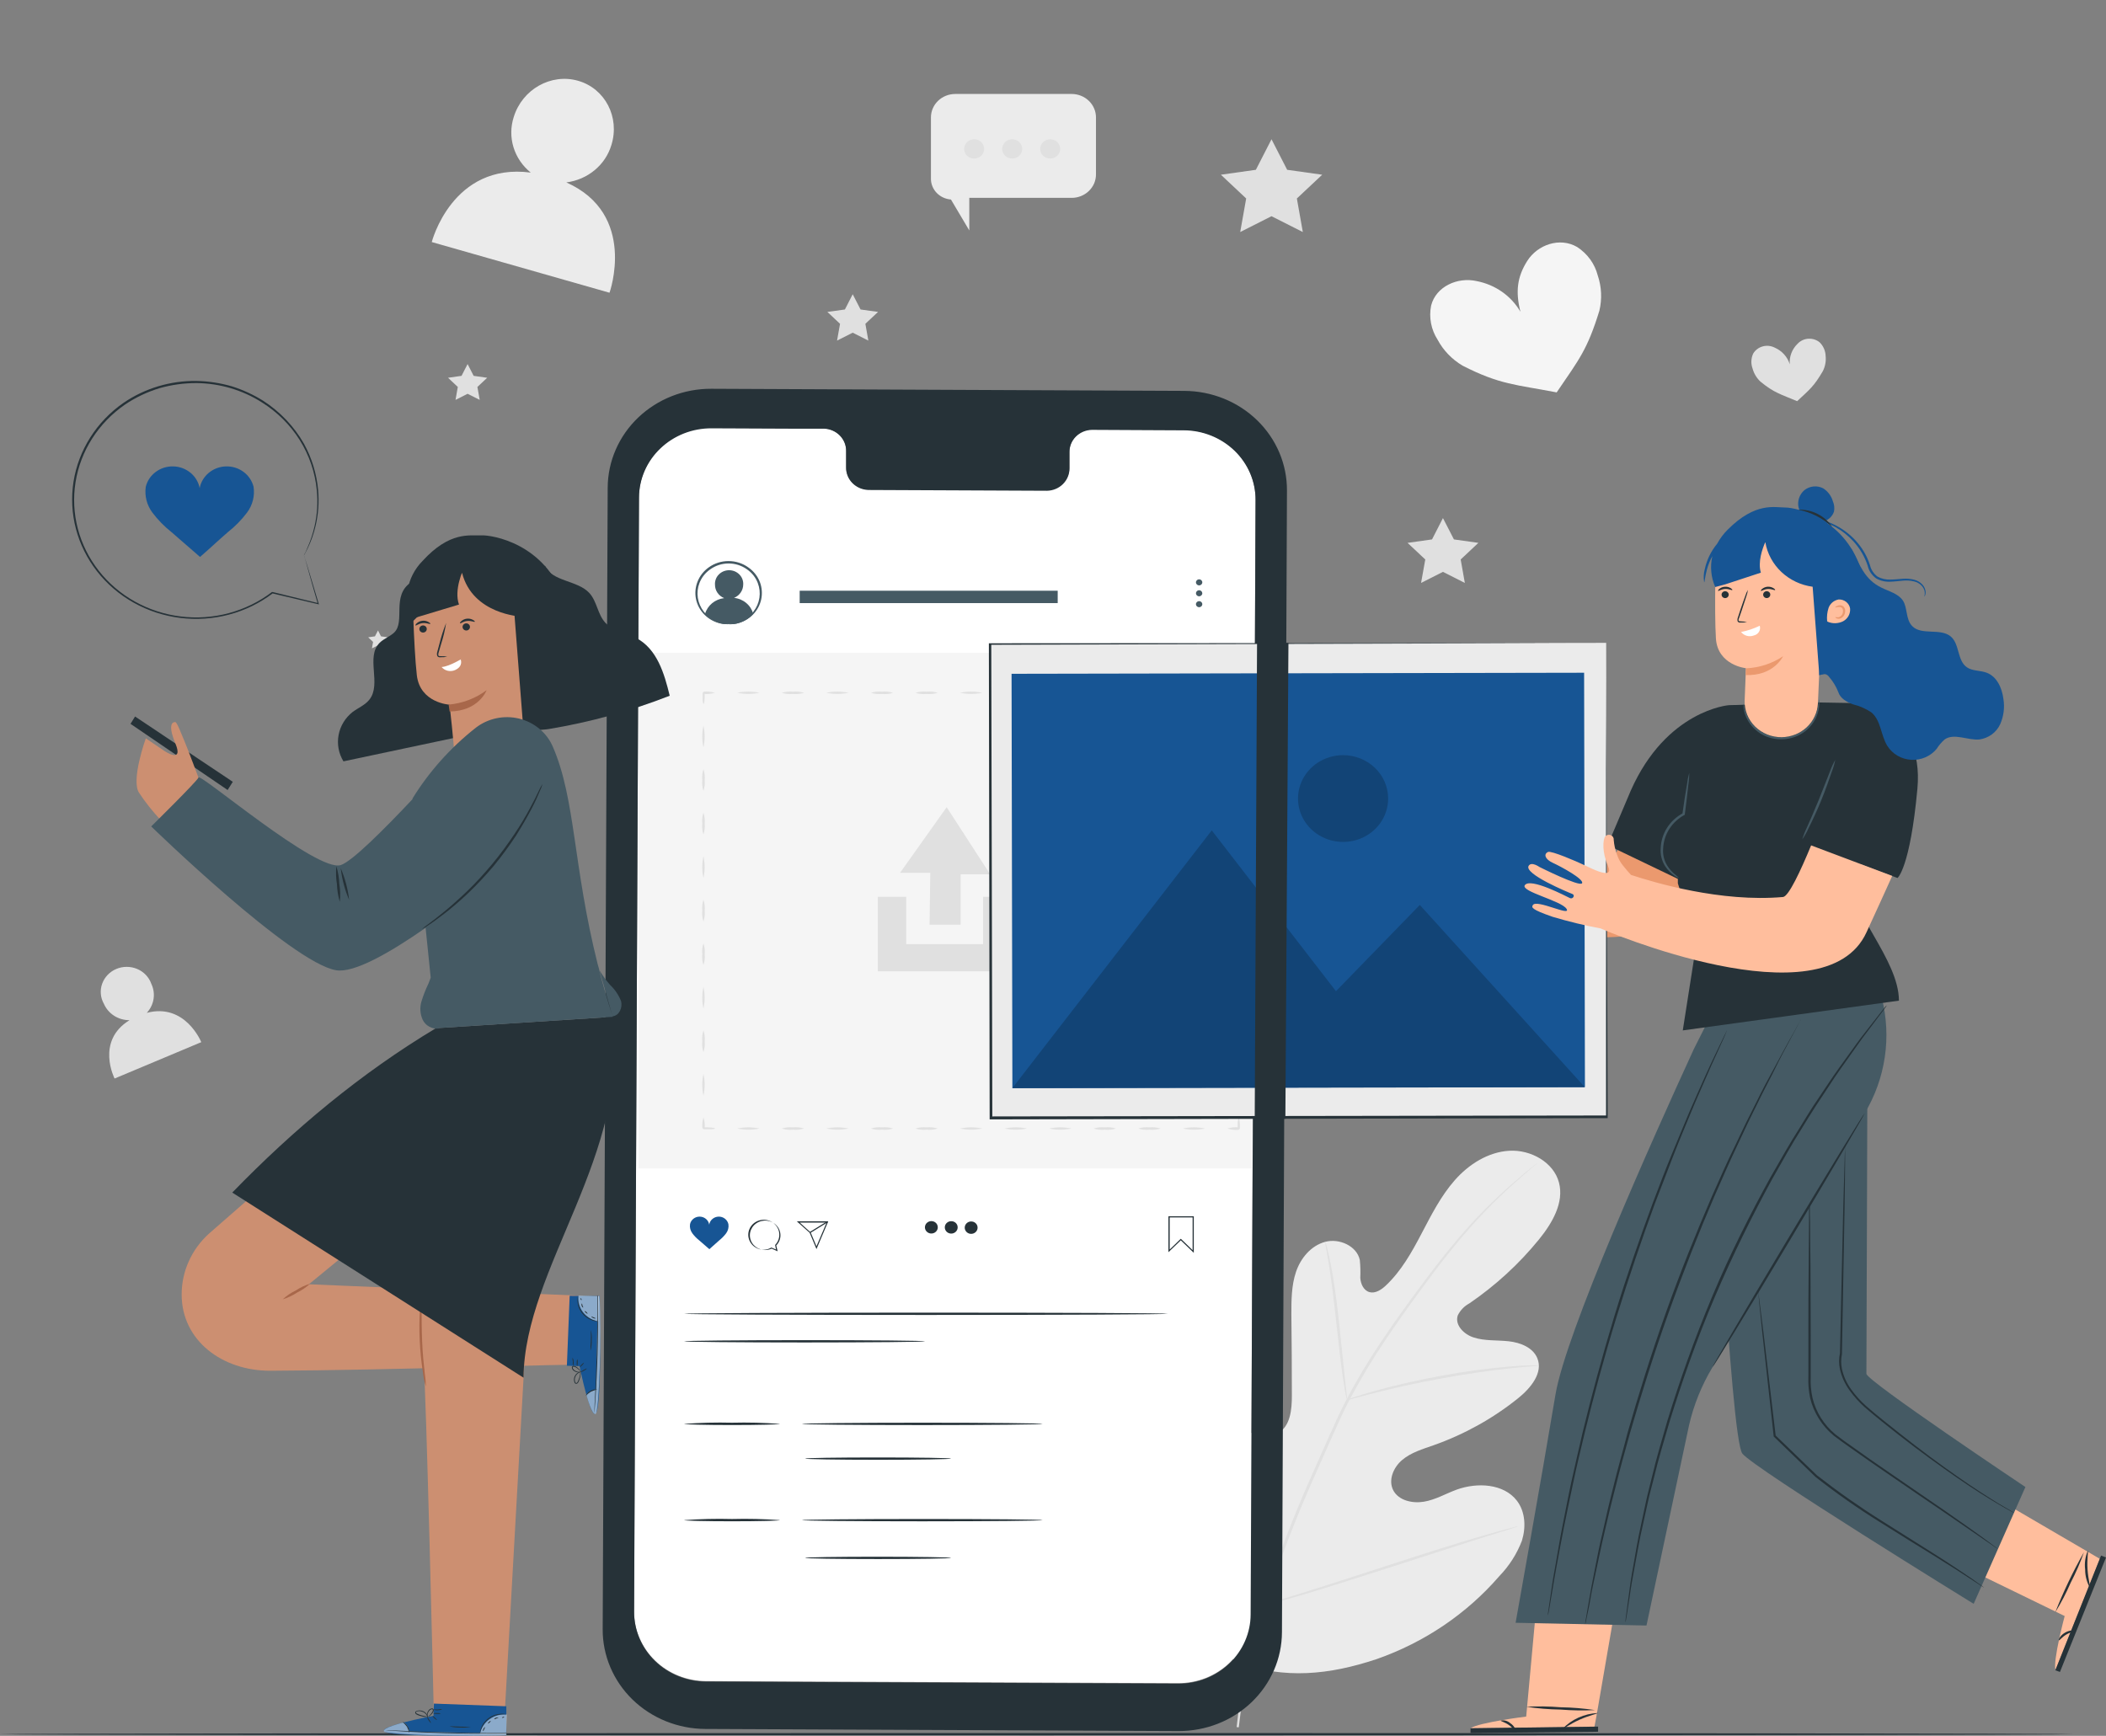 <svg width="74" height="61" viewBox="0 0 74 61" fill="none" xmlns="http://www.w3.org/2000/svg">
<rect x="0" y="0" width="74" height="61" fill="#808080" stroke="none"/>
<path d="M55.417 8.68C54.806 8.323 54.025 8.601 53.665 9.168C53.306 9.735 53.248 10.255 53.425 10.957C53.265 10.681 53.045 10.442 52.781 10.256C52.516 10.07 52.212 9.941 51.891 9.879C51.217 9.724 50.455 10.068 50.286 10.739C50.203 11.154 50.285 11.584 50.517 11.943C50.717 12.316 51.02 12.63 51.392 12.85C52.707 13.522 53.262 13.513 54.698 13.789C55.495 12.617 55.774 12.292 56.198 10.921C56.296 10.51 56.277 10.08 56.141 9.679C56.037 9.271 55.779 8.915 55.417 8.68Z" fill="#F5F5F5"/>
<path d="M5.157 35.593C5.284 35.457 5.367 35.288 5.395 35.108C5.424 34.927 5.397 34.742 5.318 34.576C5.278 34.46 5.213 34.354 5.128 34.264C5.042 34.173 4.939 34.101 4.823 34.052C4.707 34.002 4.582 33.977 4.455 33.977C4.328 33.976 4.203 34.001 4.087 34.05C3.971 34.099 3.866 34.171 3.781 34.261C3.695 34.35 3.63 34.456 3.589 34.572C3.548 34.687 3.532 34.81 3.543 34.931C3.554 35.053 3.591 35.171 3.652 35.278C3.726 35.448 3.851 35.594 4.011 35.696C4.171 35.798 4.359 35.852 4.551 35.851C3.352 36.584 4.026 37.901 4.026 37.901L7.072 36.623C7.072 36.623 6.514 35.236 5.157 35.593Z" fill="#E0E0E0"/>
<path d="M19.899 6.41C20.268 6.363 20.615 6.213 20.897 5.978C21.179 5.744 21.383 5.435 21.485 5.09C21.785 4.116 21.259 3.108 20.311 2.838C19.362 2.568 18.352 3.138 18.052 4.111C17.94 4.457 17.937 4.828 18.043 5.175C18.15 5.523 18.36 5.832 18.649 6.065C15.889 5.702 15.171 8.506 15.171 8.506L21.417 10.287C21.417 10.287 22.406 7.526 19.899 6.41Z" fill="#EBEBEB"/>
<path d="M63.942 12.033C63.832 11.941 63.689 11.895 63.544 11.903C63.399 11.911 63.263 11.974 63.165 12.078C63.067 12.172 62.991 12.286 62.944 12.411C62.896 12.536 62.877 12.67 62.889 12.803C62.849 12.673 62.781 12.554 62.689 12.452C62.597 12.351 62.483 12.269 62.355 12.214C62.225 12.149 62.074 12.134 61.934 12.174C61.793 12.214 61.674 12.305 61.602 12.427C61.526 12.593 61.519 12.78 61.581 12.95C61.628 13.124 61.723 13.283 61.856 13.409C62.34 13.808 62.571 13.853 63.147 14.098C63.594 13.682 63.742 13.572 64.052 13.039C64.133 12.877 64.167 12.696 64.149 12.517C64.145 12.336 64.072 12.164 63.942 12.033Z" fill="#E0E0E0"/>
<path d="M16.43 12.793L16.643 13.208L17.119 13.275L16.775 13.598L16.856 14.053L16.43 13.838L16.006 14.053L16.086 13.598L15.743 13.275L16.217 13.208L16.43 12.793Z" fill="#E0E0E0"/>
<path d="M50.702 18.206L51.088 18.956L51.947 19.077L51.325 19.661L51.471 20.485L50.702 20.096L49.933 20.485L50.081 19.661L49.458 19.077L50.318 18.956L50.702 18.206Z" fill="#E0E0E0"/>
<path d="M13.282 22.155L13.387 22.362L13.625 22.396L13.453 22.558L13.493 22.784L13.282 22.677L13.069 22.784L13.109 22.558L12.937 22.396L13.175 22.362L13.282 22.155Z" fill="#E0E0E0"/>
<path d="M43.495 58.439C40.783 56.615 40.169 53.232 40.269 50.19C40.286 49.682 40.228 49.146 40.478 48.7C40.728 48.255 41.315 47.952 41.786 48.165C42.178 48.343 42.349 48.786 42.569 49.145C42.862 49.628 43.291 50.022 43.806 50.281C44.142 50.449 44.558 50.551 44.888 50.376C45.343 50.134 45.397 49.53 45.393 49.023C45.393 48.082 45.387 47.141 45.376 46.2C45.376 45.696 45.376 45.18 45.537 44.7C45.698 44.22 46.061 43.776 46.56 43.641C47.058 43.506 47.676 43.784 47.781 44.278C47.801 44.487 47.807 44.697 47.797 44.907C47.811 45.116 47.913 45.349 48.12 45.407C48.326 45.464 48.539 45.323 48.695 45.175C49.237 44.666 49.604 44.009 49.947 43.355C50.291 42.702 50.625 42.034 51.115 41.477C51.605 40.919 52.286 40.481 53.038 40.439C53.79 40.397 54.59 40.844 54.778 41.554C54.967 42.264 54.538 42.989 54.069 43.565C53.372 44.42 52.551 45.174 51.63 45.803C51.451 45.899 51.309 46.047 51.223 46.225C51.109 46.561 51.439 46.896 51.786 47.002C52.176 47.127 52.593 47.089 53.009 47.134C53.425 47.179 53.862 47.354 54.017 47.727C54.232 48.242 53.783 48.784 53.341 49.138C52.458 49.848 51.454 50.406 50.373 50.788C49.987 50.924 49.581 51.042 49.27 51.305C48.958 51.567 48.771 52.019 48.958 52.375C49.145 52.73 49.629 52.84 50.034 52.772C50.439 52.704 50.8 52.489 51.184 52.348C51.906 52.087 52.836 52.135 53.299 52.735C53.602 53.129 53.622 53.678 53.475 54.148C53.298 54.609 53.028 55.031 52.68 55.39C51.537 56.711 50.051 57.716 48.373 58.303C46.7 58.861 45.147 59.013 43.49 58.428" fill="#EBEBEB"/>
<path d="M43.453 60.694C43.599 59.283 43.886 57.89 44.309 56.532C44.834 54.875 45.457 53.248 46.175 51.66L46.732 50.407C46.916 49.996 47.098 49.589 47.303 49.201C47.696 48.457 48.131 47.735 48.606 47.038C49.056 46.368 49.508 45.749 49.936 45.174C50.363 44.599 50.773 44.07 51.168 43.604C51.79 42.864 52.472 42.172 53.207 41.536C53.467 41.31 53.673 41.141 53.815 41.029L53.976 40.904C53.995 40.888 54.014 40.874 54.035 40.862C54.019 40.88 54.002 40.896 53.983 40.91L53.822 41.043C53.684 41.161 53.483 41.334 53.228 41.562C52.507 42.207 51.837 42.903 51.224 43.645C50.834 44.11 50.428 44.643 50.003 45.219C49.579 45.795 49.131 46.416 48.684 47.083C48.214 47.78 47.783 48.5 47.393 49.241C47.192 49.628 47.011 50.032 46.827 50.443C46.643 50.855 46.458 51.272 46.271 51.695C45.554 53.28 44.929 54.903 44.401 56.555C43.976 57.907 43.684 59.295 43.528 60.7" fill="#E0E0E0"/>
<path d="M47.331 49.192C47.306 49.122 47.288 49.049 47.279 48.976C47.252 48.836 47.219 48.634 47.182 48.383C47.108 47.879 47.031 47.182 46.947 46.412C46.863 45.642 46.776 44.948 46.695 44.447C46.655 44.196 46.619 43.994 46.593 43.854C46.576 43.782 46.566 43.709 46.564 43.635C46.594 43.703 46.616 43.774 46.63 43.847C46.668 43.985 46.713 44.187 46.761 44.435C46.861 44.935 46.96 45.631 47.044 46.401C47.127 47.171 47.195 47.848 47.25 48.373C47.276 48.611 47.298 48.811 47.316 48.971C47.33 49.044 47.334 49.118 47.331 49.192Z" fill="#E0E0E0"/>
<path d="M54.075 47.985C53.986 48.004 53.896 48.014 53.806 48.016C53.633 48.03 53.383 48.05 53.073 48.085C52.455 48.15 51.605 48.266 50.674 48.436C49.744 48.605 48.9 48.796 48.305 48.95C48.003 49.024 47.761 49.091 47.593 49.136C47.508 49.164 47.42 49.185 47.33 49.198C47.411 49.158 47.495 49.125 47.582 49.1C47.743 49.044 47.987 48.968 48.287 48.884C48.884 48.715 49.721 48.515 50.657 48.344C51.453 48.195 52.258 48.087 53.067 48.019C53.378 47.993 53.63 47.982 53.804 47.979C53.894 47.971 53.985 47.974 54.075 47.985Z" fill="#E0E0E0"/>
<path d="M44.392 56.412C44.373 56.388 44.357 56.361 44.346 56.333L44.231 56.098C44.131 55.893 43.995 55.593 43.833 55.222C43.581 54.674 43.294 53.98 42.648 52.283C42.206 51.127 41.8 50.084 41.492 49.332L41.124 48.446L41.024 48.203C41.011 48.176 41.002 48.146 40.997 48.116C41.015 48.141 41.03 48.167 41.042 48.196L41.158 48.43C41.256 48.635 41.392 48.935 41.555 49.306C41.877 50.05 42.297 51.092 42.739 52.247C43.181 53.402 43.587 54.444 43.895 55.197C44.047 55.561 44.171 55.861 44.265 56.083C44.303 56.18 44.336 56.26 44.363 56.325C44.376 56.353 44.386 56.382 44.392 56.412Z" fill="#E0E0E0"/>
<path d="M53.355 53.631C53.327 53.647 53.296 53.659 53.265 53.667L53.005 53.751L52.045 54.051C51.239 54.304 50.121 54.672 48.888 55.066C47.656 55.461 46.536 55.821 45.722 56.057C45.314 56.177 44.981 56.268 44.754 56.329L44.488 56.395C44.458 56.405 44.426 56.411 44.394 56.413C44.422 56.397 44.452 56.385 44.483 56.377L44.743 56.293L45.711 55.993C46.517 55.742 47.637 55.38 48.867 54.978C50.098 54.576 51.219 54.225 52.035 53.987C52.442 53.869 52.774 53.776 53.003 53.717L53.27 53.648C53.297 53.64 53.326 53.634 53.355 53.631Z" fill="#E0E0E0"/>
<path d="M38.51 4.125V6.125C38.511 6.234 38.489 6.341 38.447 6.442C38.404 6.542 38.341 6.633 38.262 6.71C38.183 6.787 38.088 6.848 37.984 6.89C37.88 6.932 37.769 6.953 37.656 6.953H34.059V8.098L33.414 7.011C33.223 6.997 33.044 6.914 32.913 6.779C32.783 6.643 32.71 6.465 32.711 6.281V4.125C32.711 3.907 32.801 3.698 32.961 3.543C33.121 3.389 33.339 3.302 33.566 3.302H37.656C37.769 3.302 37.88 3.324 37.983 3.365C38.087 3.406 38.181 3.467 38.26 3.544C38.34 3.62 38.402 3.711 38.445 3.811C38.488 3.91 38.51 4.017 38.51 4.125Z" fill="#EBEBEB"/>
<path d="M36.901 5.571C37.095 5.571 37.253 5.42 37.253 5.233C37.253 5.046 37.095 4.894 36.901 4.894C36.707 4.894 36.55 5.046 36.55 5.233C36.55 5.42 36.707 5.571 36.901 5.571Z" fill="#E0E0E0"/>
<path d="M35.566 5.571C35.76 5.571 35.918 5.42 35.918 5.233C35.918 5.046 35.76 4.894 35.566 4.894C35.372 4.894 35.214 5.046 35.214 5.233C35.214 5.42 35.372 5.571 35.566 5.571Z" fill="#E0E0E0"/>
<path d="M33.878 5.233C33.878 5.3 33.899 5.365 33.937 5.421C33.976 5.476 34.031 5.52 34.095 5.545C34.159 5.571 34.23 5.578 34.298 5.565C34.366 5.552 34.429 5.519 34.478 5.472C34.527 5.425 34.561 5.364 34.575 5.299C34.588 5.233 34.581 5.165 34.554 5.103C34.528 5.041 34.483 4.988 34.425 4.951C34.367 4.914 34.299 4.894 34.23 4.894C34.183 4.894 34.138 4.903 34.095 4.92C34.052 4.937 34.014 4.962 33.981 4.993C33.948 5.025 33.922 5.062 33.905 5.103C33.887 5.144 33.878 5.188 33.878 5.233Z" fill="#E0E0E0"/>
<path d="M44.678 4.894L45.228 5.967L46.459 6.14L45.569 6.975L45.778 8.154L44.678 7.598L43.578 8.154L43.788 6.975L42.899 6.14L44.128 5.967L44.678 4.894Z" fill="#E0E0E0"/>
<path d="M29.962 10.34L30.238 10.876L30.853 10.961L30.407 11.379L30.512 11.969L29.962 11.691L29.412 11.969L29.517 11.379L29.072 10.961L29.688 10.876L29.962 10.34Z" fill="#E0E0E0"/>
<path d="M72.861 60.942C72.861 60.964 56.549 60.983 36.432 60.983C16.315 60.983 0 60.964 0 60.942C0 60.921 16.308 60.902 36.432 60.902C56.556 60.902 72.861 60.919 72.861 60.942Z" fill="#263238"/>
<path d="M41.593 15.106L38.366 15.091C38.156 15.095 37.956 15.179 37.809 15.325C37.661 15.47 37.579 15.664 37.579 15.867V16.431C37.579 16.634 37.497 16.828 37.35 16.973C37.203 17.118 37.002 17.202 36.792 17.207L30.512 17.203C30.3 17.196 30.099 17.109 29.953 16.961C29.806 16.813 29.727 16.615 29.731 16.41V15.848C29.736 15.644 29.656 15.447 29.511 15.299C29.365 15.15 29.164 15.063 28.952 15.056H27.823L25 15.028C24.667 15.027 24.337 15.089 24.028 15.21C23.72 15.332 23.44 15.511 23.203 15.736C22.967 15.962 22.779 16.231 22.65 16.526C22.521 16.822 22.454 17.14 22.453 17.46L22.28 56.622C22.277 57.27 22.542 57.892 23.015 58.352C23.488 58.812 24.132 59.072 24.805 59.076L41.397 59.149C41.73 59.15 42.061 59.089 42.369 58.967C42.677 58.846 42.958 58.667 43.194 58.441C43.431 58.215 43.619 57.947 43.748 57.651C43.876 57.355 43.943 57.038 43.944 56.717L44.117 17.555C44.119 16.908 43.855 16.287 43.381 15.828C42.908 15.368 42.264 15.109 41.593 15.106Z" fill="white"/>
<path d="M25.793 21.01C25.887 20.971 25.969 20.906 26.026 20.823C26.083 20.74 26.114 20.643 26.115 20.544C26.119 20.479 26.109 20.414 26.086 20.353C26.063 20.291 26.027 20.235 25.98 20.188C25.934 20.141 25.878 20.103 25.816 20.077C25.754 20.052 25.687 20.038 25.619 20.038C25.551 20.038 25.485 20.052 25.422 20.077C25.36 20.103 25.304 20.141 25.258 20.188C25.211 20.235 25.175 20.291 25.152 20.353C25.129 20.414 25.119 20.479 25.123 20.544C25.122 20.645 25.151 20.744 25.209 20.829C25.266 20.914 25.349 20.98 25.446 21.019C25.289 21.037 25.141 21.099 25.021 21.198C24.902 21.297 24.815 21.428 24.773 21.575C24.951 21.769 25.195 21.896 25.462 21.932H25.767C26.037 21.898 26.286 21.77 26.467 21.573C26.427 21.424 26.342 21.291 26.221 21.19C26.101 21.089 25.951 21.026 25.793 21.01Z" fill="#455A64"/>
<path d="M25.607 21.934C25.607 21.925 25.707 21.934 25.878 21.884C26.119 21.82 26.33 21.68 26.478 21.487C26.587 21.346 26.658 21.181 26.684 21.007C26.71 20.834 26.691 20.656 26.628 20.491C26.555 20.297 26.422 20.128 26.247 20.007C26.061 19.873 25.835 19.801 25.602 19.801C25.369 19.801 25.143 19.873 24.957 20.007C24.782 20.128 24.65 20.297 24.576 20.491C24.513 20.656 24.494 20.834 24.52 21.007C24.546 21.181 24.617 21.346 24.726 21.487C24.875 21.68 25.086 21.819 25.326 21.884C25.497 21.929 25.599 21.925 25.599 21.934C25.575 21.938 25.55 21.938 25.526 21.934C25.456 21.935 25.386 21.927 25.318 21.911C25.104 21.863 24.908 21.756 24.755 21.603C24.602 21.45 24.498 21.259 24.455 21.05C24.413 20.843 24.434 20.627 24.514 20.43C24.593 20.233 24.73 20.061 24.907 19.936C25.107 19.793 25.349 19.717 25.598 19.717C25.847 19.717 26.089 19.793 26.289 19.936C26.48 20.067 26.625 20.251 26.704 20.463C26.773 20.653 26.789 20.857 26.749 21.054C26.706 21.262 26.602 21.453 26.449 21.606C26.296 21.759 26.101 21.866 25.886 21.914C25.818 21.93 25.748 21.938 25.678 21.937C25.654 21.94 25.63 21.939 25.607 21.934Z" fill="#455A64"/>
<path d="M37.165 20.759H28.099V21.194H37.165V20.759Z" fill="#455A64"/>
<path d="M42.135 20.572C42.196 20.572 42.246 20.524 42.246 20.465C42.246 20.406 42.196 20.358 42.135 20.358C42.073 20.358 42.023 20.406 42.023 20.465C42.023 20.524 42.073 20.572 42.135 20.572Z" fill="#455A64"/>
<path d="M42.246 20.848C42.246 20.877 42.234 20.904 42.213 20.924C42.192 20.944 42.164 20.956 42.135 20.956C42.105 20.956 42.077 20.944 42.056 20.924C42.035 20.904 42.023 20.877 42.023 20.848C42.023 20.82 42.035 20.793 42.056 20.773C42.077 20.753 42.105 20.741 42.135 20.741C42.164 20.741 42.192 20.753 42.213 20.773C42.234 20.793 42.246 20.82 42.246 20.848Z" fill="#455A64"/>
<path d="M42.135 21.339C42.196 21.339 42.246 21.291 42.246 21.232C42.246 21.173 42.196 21.125 42.135 21.125C42.073 21.125 42.023 21.173 42.023 21.232C42.023 21.291 42.073 21.339 42.135 21.339Z" fill="#455A64"/>
<path d="M44.117 22.942H22.434V41.062H44.117V22.942Z" fill="#F5F5F5"/>
<path d="M43.127 39.657C43.258 39.617 43.395 39.604 43.531 39.617L43.489 39.657V39.581V39.508C43.489 39.461 43.489 39.419 43.497 39.385C43.505 39.314 43.516 39.27 43.527 39.27C43.539 39.27 43.55 39.314 43.556 39.385C43.556 39.419 43.565 39.461 43.566 39.508V39.663L43.524 39.705C43.39 39.716 43.255 39.699 43.127 39.657Z" fill="#E0E0E0"/>
<path d="M41.561 39.657C41.819 39.603 42.086 39.603 42.345 39.657C42.087 39.713 41.819 39.713 41.561 39.657Z" fill="#E0E0E0"/>
<path d="M39.996 39.657C40.122 39.618 40.255 39.604 40.387 39.617C40.519 39.604 40.653 39.618 40.779 39.657C40.653 39.698 40.519 39.713 40.387 39.699C40.255 39.713 40.122 39.698 39.996 39.657Z" fill="#E0E0E0"/>
<path d="M38.43 39.657C38.556 39.618 38.69 39.604 38.822 39.617C38.954 39.604 39.087 39.618 39.212 39.657C39.087 39.698 38.954 39.713 38.822 39.699C38.69 39.713 38.556 39.698 38.43 39.657Z" fill="#E0E0E0"/>
<path d="M36.864 39.657C37.122 39.603 37.389 39.603 37.648 39.657C37.389 39.713 37.122 39.713 36.864 39.657Z" fill="#E0E0E0"/>
<path d="M35.301 39.657C35.559 39.603 35.826 39.603 36.084 39.657C35.826 39.713 35.559 39.713 35.301 39.657Z" fill="#E0E0E0"/>
<path d="M33.733 39.657C33.991 39.603 34.258 39.603 34.517 39.657C34.259 39.713 33.991 39.713 33.733 39.657Z" fill="#E0E0E0"/>
<path d="M32.167 39.657C32.293 39.618 32.426 39.604 32.558 39.617C32.69 39.604 32.823 39.618 32.95 39.657C32.824 39.698 32.69 39.713 32.558 39.699C32.426 39.713 32.293 39.698 32.167 39.657Z" fill="#E0E0E0"/>
<path d="M30.601 39.657C30.727 39.618 30.861 39.604 30.993 39.617C31.125 39.604 31.257 39.618 31.383 39.657C31.258 39.698 31.125 39.713 30.993 39.699C30.861 39.713 30.727 39.698 30.601 39.657Z" fill="#E0E0E0"/>
<path d="M29.034 39.657C29.293 39.603 29.56 39.603 29.818 39.657C29.56 39.713 29.293 39.713 29.034 39.657Z" fill="#E0E0E0"/>
<path d="M27.47 39.657C27.596 39.618 27.729 39.604 27.86 39.617C27.993 39.604 28.126 39.618 28.253 39.657C28.127 39.698 27.993 39.713 27.86 39.699C27.729 39.713 27.596 39.698 27.47 39.657Z" fill="#E0E0E0"/>
<path d="M25.904 39.657C26.162 39.603 26.429 39.603 26.688 39.657C26.43 39.713 26.162 39.713 25.904 39.657Z" fill="#E0E0E0"/>
<path d="M24.718 39.269C24.759 39.394 24.773 39.526 24.76 39.657L24.718 39.617H24.879L25.009 39.626C25.081 39.634 25.126 39.643 25.126 39.654C25.126 39.665 25.081 39.676 25.009 39.684H24.879H24.804H24.723C24.704 39.665 24.765 39.724 24.681 39.642C24.668 39.516 24.681 39.39 24.718 39.269Z" fill="#E0E0E0"/>
<path d="M24.718 37.739C24.774 37.992 24.774 38.252 24.718 38.505C24.662 38.252 24.662 37.992 24.718 37.739Z" fill="#E0E0E0"/>
<path d="M24.718 36.209C24.759 36.333 24.774 36.463 24.761 36.591C24.774 36.721 24.759 36.851 24.718 36.975C24.678 36.851 24.663 36.721 24.677 36.591C24.663 36.463 24.678 36.333 24.718 36.209Z" fill="#E0E0E0"/>
<path d="M24.718 34.68C24.774 34.931 24.774 35.192 24.718 35.444C24.662 35.192 24.662 34.931 24.718 34.68Z" fill="#E0E0E0"/>
<path d="M24.718 33.149C24.759 33.273 24.774 33.403 24.761 33.532C24.774 33.661 24.759 33.791 24.718 33.914C24.678 33.791 24.663 33.661 24.677 33.532C24.663 33.403 24.678 33.273 24.718 33.149Z" fill="#E0E0E0"/>
<path d="M24.718 31.619C24.759 31.742 24.774 31.872 24.761 32.001C24.774 32.13 24.759 32.261 24.718 32.385C24.678 32.261 24.663 32.13 24.677 32.001C24.663 31.872 24.678 31.742 24.718 31.619Z" fill="#E0E0E0"/>
<path d="M24.718 30.091C24.774 30.343 24.774 30.604 24.718 30.855C24.662 30.604 24.662 30.343 24.718 30.091Z" fill="#E0E0E0"/>
<path d="M24.718 28.558C24.759 28.682 24.774 28.812 24.761 28.942C24.774 29.07 24.759 29.201 24.718 29.324C24.678 29.201 24.663 29.07 24.677 28.942C24.663 28.812 24.678 28.682 24.718 28.558Z" fill="#E0E0E0"/>
<path d="M24.718 27.029C24.759 27.153 24.774 27.283 24.761 27.412C24.774 27.541 24.759 27.671 24.718 27.795C24.678 27.671 24.663 27.541 24.677 27.412C24.663 27.283 24.678 27.153 24.718 27.029Z" fill="#E0E0E0"/>
<path d="M24.718 25.5C24.774 25.752 24.774 26.012 24.718 26.264C24.662 26.012 24.662 25.752 24.718 25.5Z" fill="#E0E0E0"/>
<path d="M25.121 24.345C24.991 24.385 24.854 24.399 24.718 24.386L24.76 24.345V24.5C24.76 24.547 24.76 24.589 24.75 24.625C24.75 24.695 24.733 24.738 24.721 24.738C24.71 24.738 24.699 24.695 24.691 24.625C24.691 24.589 24.691 24.547 24.691 24.5V24.429V24.345L24.733 24.305C24.864 24.294 24.996 24.308 25.121 24.345Z" fill="#E0E0E0"/>
<path d="M26.688 24.345C26.429 24.399 26.162 24.399 25.904 24.345C26.162 24.291 26.429 24.291 26.688 24.345Z" fill="#E0E0E0"/>
<path d="M28.253 24.346C28.126 24.386 27.993 24.4 27.86 24.387C27.729 24.4 27.596 24.387 27.47 24.346C27.596 24.307 27.729 24.293 27.86 24.306C27.993 24.293 28.126 24.307 28.253 24.346Z" fill="#E0E0E0"/>
<path d="M29.817 24.345C29.559 24.399 29.292 24.399 29.033 24.345C29.292 24.291 29.559 24.291 29.817 24.345Z" fill="#E0E0E0"/>
<path d="M31.383 24.346C31.258 24.387 31.125 24.4 30.993 24.387C30.861 24.4 30.727 24.386 30.601 24.346C30.727 24.307 30.861 24.293 30.993 24.306C31.125 24.293 31.257 24.307 31.383 24.346Z" fill="#E0E0E0"/>
<path d="M32.95 24.346C32.824 24.386 32.69 24.4 32.558 24.387C32.426 24.4 32.293 24.387 32.167 24.346C32.293 24.307 32.426 24.293 32.558 24.306C32.69 24.293 32.823 24.307 32.95 24.346Z" fill="#E0E0E0"/>
<path d="M34.517 24.345C34.258 24.399 33.991 24.399 33.733 24.345C33.991 24.291 34.258 24.291 34.517 24.345Z" fill="#E0E0E0"/>
<path d="M36.081 24.345C35.823 24.399 35.556 24.399 35.298 24.345C35.556 24.291 35.823 24.291 36.081 24.345Z" fill="#E0E0E0"/>
<path d="M37.648 24.345C37.389 24.399 37.122 24.399 36.864 24.345C37.122 24.291 37.389 24.291 37.648 24.345Z" fill="#E0E0E0"/>
<path d="M39.212 24.346C39.087 24.387 38.954 24.4 38.822 24.387C38.69 24.4 38.556 24.386 38.43 24.346C38.556 24.307 38.69 24.293 38.822 24.306C38.954 24.293 39.087 24.307 39.212 24.346Z" fill="#E0E0E0"/>
<path d="M40.787 24.346C40.66 24.386 40.527 24.4 40.395 24.387C40.263 24.4 40.13 24.387 40.004 24.346C40.13 24.307 40.263 24.293 40.395 24.306C40.527 24.293 40.66 24.307 40.787 24.346Z" fill="#E0E0E0"/>
<path d="M42.345 24.345C42.086 24.399 41.819 24.399 41.561 24.345C41.819 24.291 42.086 24.291 42.345 24.345Z" fill="#E0E0E0"/>
<path d="M43.528 24.734C43.487 24.609 43.472 24.477 43.486 24.346C43.57 24.427 43.509 24.369 43.528 24.387H43.448H43.372L43.243 24.379C43.17 24.371 43.125 24.36 43.125 24.349C43.125 24.338 43.17 24.328 43.243 24.321C43.28 24.321 43.324 24.321 43.372 24.312H43.533L43.575 24.352C43.586 24.481 43.57 24.611 43.528 24.734Z" fill="#E0E0E0"/>
<path d="M43.528 26.264C43.472 26.012 43.472 25.752 43.528 25.5C43.584 25.752 43.584 26.012 43.528 26.264Z" fill="#E0E0E0"/>
<path d="M43.529 27.795C43.488 27.672 43.473 27.541 43.487 27.412C43.473 27.283 43.487 27.153 43.529 27.029C43.57 27.153 43.584 27.283 43.571 27.412C43.584 27.541 43.57 27.671 43.529 27.795Z" fill="#E0E0E0"/>
<path d="M43.529 29.324C43.487 29.201 43.473 29.07 43.487 28.942C43.473 28.812 43.488 28.682 43.529 28.558C43.57 28.682 43.584 28.812 43.571 28.942C43.584 29.07 43.57 29.201 43.529 29.324Z" fill="#E0E0E0"/>
<path d="M43.528 30.854C43.472 30.602 43.472 30.342 43.528 30.09C43.584 30.342 43.584 30.602 43.528 30.854Z" fill="#E0E0E0"/>
<path d="M43.529 32.385C43.488 32.261 43.473 32.13 43.487 32.001C43.473 31.872 43.487 31.742 43.529 31.619C43.57 31.742 43.584 31.872 43.571 32.001C43.584 32.13 43.57 32.261 43.529 32.385Z" fill="#E0E0E0"/>
<path d="M43.529 33.914C43.487 33.791 43.473 33.661 43.487 33.532C43.473 33.403 43.488 33.272 43.529 33.149C43.57 33.273 43.584 33.403 43.571 33.532C43.584 33.661 43.57 33.791 43.529 33.914Z" fill="#E0E0E0"/>
<path d="M43.528 35.444C43.472 35.192 43.472 34.931 43.528 34.68C43.584 34.931 43.584 35.192 43.528 35.444Z" fill="#E0E0E0"/>
<path d="M43.529 36.975C43.488 36.851 43.473 36.721 43.487 36.591C43.473 36.463 43.487 36.333 43.529 36.209C43.57 36.333 43.584 36.463 43.571 36.591C43.584 36.721 43.57 36.851 43.529 36.975Z" fill="#E0E0E0"/>
<path d="M43.528 38.505C43.472 38.252 43.472 37.992 43.528 37.739C43.584 37.992 43.584 38.252 43.528 38.505Z" fill="#E0E0E0"/>
<path d="M30.844 31.515V34.133H35.553V31.515H34.545V33.177H31.843V31.515H30.844Z" fill="#E0E0E0"/>
<path d="M32.663 32.494H33.755V30.725H34.792L33.264 28.366L31.624 30.674H32.688L32.663 32.494Z" fill="#E0E0E0"/>
<path d="M27.325 43.972L27.114 43.879C26.993 43.934 26.855 43.943 26.727 43.905C26.599 43.866 26.491 43.784 26.423 43.673C26.355 43.562 26.333 43.43 26.36 43.304C26.388 43.178 26.464 43.066 26.572 42.991C26.681 42.916 26.815 42.882 26.948 42.897C27.081 42.912 27.203 42.974 27.291 43.071C27.379 43.168 27.426 43.293 27.423 43.422C27.42 43.551 27.367 43.674 27.275 43.767L27.325 43.972ZM26.841 42.864C26.696 42.864 26.556 42.919 26.453 43.018C26.351 43.117 26.293 43.251 26.293 43.391C26.293 43.532 26.351 43.666 26.453 43.765C26.556 43.864 26.696 43.919 26.841 43.919C26.935 43.915 27.026 43.887 27.106 43.84L27.267 43.909L27.236 43.756V43.749C27.331 43.652 27.383 43.524 27.383 43.391C27.383 43.252 27.326 43.119 27.224 43.02C27.122 42.921 26.984 42.865 26.84 42.864H26.841Z" fill="#263238"/>
<path d="M28.689 43.895L28.45 43.323L27.998 42.919H29.103L28.689 43.895ZM28.1 42.963L28.485 43.309L28.689 43.797L29.044 42.963H28.1Z" fill="#263238"/>
<path d="M29.066 42.917L28.46 43.29L28.481 43.323L29.087 42.95L29.066 42.917Z" fill="#263238"/>
<path d="M32.951 43.124C32.953 43.167 32.941 43.209 32.916 43.246C32.892 43.283 32.857 43.312 32.816 43.329C32.775 43.346 32.729 43.351 32.685 43.344C32.641 43.336 32.6 43.316 32.568 43.285C32.535 43.255 32.514 43.216 32.504 43.174C32.495 43.131 32.5 43.087 32.517 43.047C32.534 43.007 32.563 42.973 32.601 42.949C32.638 42.925 32.682 42.912 32.727 42.912C32.786 42.912 32.843 42.934 32.885 42.974C32.926 43.013 32.95 43.067 32.951 43.124Z" fill="#263238"/>
<path d="M33.65 43.126C33.651 43.169 33.639 43.212 33.615 43.248C33.59 43.285 33.556 43.314 33.514 43.331C33.473 43.349 33.427 43.354 33.383 43.346C33.339 43.338 33.298 43.318 33.266 43.288C33.234 43.257 33.212 43.218 33.203 43.176C33.194 43.133 33.198 43.089 33.215 43.049C33.232 43.009 33.261 42.975 33.299 42.951C33.336 42.927 33.38 42.914 33.425 42.915C33.455 42.914 33.483 42.919 33.511 42.93C33.538 42.94 33.562 42.956 33.583 42.975C33.604 42.995 33.621 43.019 33.632 43.044C33.643 43.07 33.649 43.098 33.65 43.126Z" fill="#263238"/>
<path d="M34.35 43.136C34.351 43.179 34.339 43.221 34.315 43.258C34.291 43.294 34.256 43.323 34.215 43.341C34.174 43.358 34.128 43.363 34.084 43.356C34.04 43.348 33.999 43.328 33.967 43.298C33.935 43.267 33.913 43.229 33.903 43.186C33.894 43.144 33.898 43.1 33.915 43.06C33.932 43.02 33.961 42.986 33.998 42.961C34.035 42.937 34.079 42.924 34.124 42.924C34.153 42.924 34.182 42.929 34.21 42.939C34.237 42.95 34.262 42.965 34.282 42.985C34.303 43.004 34.32 43.028 34.332 43.054C34.343 43.08 34.35 43.107 34.35 43.136Z" fill="#263238"/>
<path d="M41.947 44.026L41.49 43.587L41.056 44.004V42.742H41.947V44.026ZM41.49 43.532L41.505 43.545L41.906 43.933V42.781H41.1V43.911L41.49 43.532Z" fill="#263238"/>
<path d="M41.038 46.168C41.038 46.19 37.231 46.209 32.537 46.209C27.843 46.209 24.036 46.19 24.036 46.168C24.036 46.147 27.841 46.128 32.537 46.128C37.233 46.128 41.038 46.145 41.038 46.168Z" fill="#263238"/>
<path d="M32.5 47.136C32.5 47.157 30.604 47.176 28.269 47.176C25.933 47.176 24.036 47.157 24.036 47.136C24.036 47.114 25.93 47.095 28.269 47.095C30.608 47.095 32.5 47.112 32.5 47.136Z" fill="#263238"/>
<path d="M36.638 50.038C36.638 50.06 34.744 50.079 32.407 50.079C30.069 50.079 28.174 50.06 28.174 50.038C28.174 50.017 30.069 49.996 32.407 49.996C34.744 49.996 36.638 50.015 36.638 50.038Z" fill="#263238"/>
<path d="M27.407 50.038C27.407 50.059 26.652 50.078 25.722 50.078C24.791 50.078 24.036 50.059 24.036 50.038C24.597 49.996 25.159 49.982 25.722 49.996C26.284 49.982 26.846 49.996 27.407 50.038Z" fill="#263238"/>
<path d="M36.638 53.42C36.638 53.442 34.744 53.461 32.407 53.461C30.069 53.461 28.174 53.442 28.174 53.42C28.174 53.399 30.069 53.38 32.407 53.38C34.744 53.38 36.638 53.397 36.638 53.42Z" fill="#263238"/>
<path d="M27.407 53.42C27.407 53.442 26.652 53.46 25.722 53.46C24.791 53.46 24.036 53.442 24.036 53.42C24.597 53.379 25.159 53.365 25.722 53.38C26.284 53.365 26.846 53.379 27.407 53.42Z" fill="#263238"/>
<path d="M33.421 51.257C33.421 51.28 32.271 51.299 30.853 51.299C29.435 51.299 28.286 51.28 28.286 51.257C28.286 51.234 29.435 51.217 30.853 51.217C32.271 51.217 33.421 51.235 33.421 51.257Z" fill="#263238"/>
<path d="M33.421 54.746C33.421 54.77 32.271 54.787 30.853 54.787C29.435 54.787 28.286 54.77 28.286 54.746C28.286 54.723 29.435 54.706 30.853 54.706C32.271 54.706 33.421 54.725 33.421 54.746Z" fill="#263238"/>
<path d="M25.595 43.021C25.579 42.944 25.536 42.876 25.473 42.827C25.41 42.778 25.332 42.752 25.251 42.754C25.17 42.756 25.092 42.785 25.032 42.837C24.971 42.889 24.932 42.959 24.92 43.036C24.909 42.959 24.869 42.889 24.809 42.837C24.748 42.785 24.671 42.756 24.59 42.754C24.509 42.752 24.43 42.778 24.367 42.827C24.304 42.876 24.261 42.944 24.246 43.021C24.229 43.134 24.259 43.248 24.328 43.341C24.396 43.433 24.477 43.516 24.567 43.587L24.925 43.898C25.048 43.792 25.151 43.693 25.274 43.587C25.364 43.515 25.445 43.432 25.514 43.341C25.583 43.248 25.612 43.133 25.595 43.021Z" fill="#175594"/>
<path d="M41.617 13.736L24.991 13.662C24.03 13.658 23.108 14.022 22.425 14.673C21.743 15.324 21.358 16.209 21.353 17.134L21.177 57.257C21.175 57.715 21.267 58.169 21.447 58.592C21.627 59.016 21.892 59.401 22.226 59.726C22.561 60.051 22.959 60.309 23.397 60.486C23.836 60.663 24.306 60.755 24.781 60.758L41.408 60.832C41.883 60.834 42.355 60.746 42.795 60.573C43.236 60.4 43.636 60.144 43.974 59.822C44.312 59.499 44.58 59.116 44.764 58.694C44.948 58.271 45.043 57.818 45.045 57.36L45.221 17.237C45.223 16.779 45.132 16.326 44.952 15.902C44.772 15.478 44.507 15.093 44.172 14.768C43.837 14.443 43.44 14.185 43.001 14.008C42.563 13.831 42.093 13.739 41.617 13.736ZM43.945 56.736C43.944 57.056 43.877 57.374 43.748 57.669C43.619 57.965 43.431 58.234 43.195 58.46C42.958 58.685 42.678 58.864 42.37 58.986C42.061 59.107 41.731 59.169 41.398 59.167L24.805 59.093C24.134 59.09 23.491 58.831 23.017 58.372C22.544 57.913 22.279 57.292 22.281 56.645L22.453 17.483C22.455 17.163 22.522 16.846 22.65 16.55C22.779 16.254 22.967 15.985 23.204 15.76C23.44 15.534 23.721 15.355 24.029 15.233C24.337 15.112 24.668 15.05 25.001 15.052L27.822 15.064H28.951C29.163 15.071 29.364 15.158 29.509 15.306C29.655 15.454 29.735 15.652 29.73 15.856V16.426C29.726 16.63 29.805 16.828 29.951 16.976C30.097 17.124 30.297 17.211 30.509 17.218L36.792 17.246C37.003 17.241 37.203 17.157 37.349 17.012C37.496 16.866 37.578 16.672 37.578 16.47V15.906C37.575 15.803 37.593 15.701 37.631 15.605C37.669 15.51 37.726 15.422 37.799 15.348C37.873 15.273 37.961 15.214 38.058 15.172C38.155 15.131 38.26 15.108 38.367 15.106L41.593 15.122C41.926 15.123 42.255 15.187 42.562 15.311C42.87 15.435 43.148 15.616 43.383 15.843C43.617 16.071 43.803 16.341 43.929 16.637C44.055 16.934 44.119 17.252 44.118 17.572L43.945 56.736Z" fill="#263238"/>
<path d="M61.084 27.64L58.172 26.708C58.172 26.708 56.882 30.28 56.491 30.311C54.306 30.503 51.975 29.806 51.149 29.535C51.066 29.446 50.971 29.337 50.865 29.205C50.775 29.092 50.705 28.964 50.66 28.828C50.596 28.661 50.556 28.485 50.542 28.308C50.546 28.274 50.538 28.239 50.521 28.209C50.503 28.18 50.476 28.156 50.444 28.142C50.411 28.127 50.375 28.123 50.34 28.129C50.305 28.136 50.273 28.152 50.249 28.177C50.153 28.295 50.129 28.746 50.345 29.232C50.562 29.718 49.797 29.329 49.516 29.194C49.236 29.059 48.347 28.677 48.236 28.729C48.074 28.802 48.123 28.983 48.406 29.114C48.69 29.244 49.513 29.688 49.431 29.826C49.349 29.965 47.931 29.255 47.931 29.255C47.931 29.255 47.653 29.055 47.553 29.213C47.372 29.499 48.94 30.145 49.09 30.204C49.195 30.244 49.111 30.398 49.002 30.35C48.892 30.302 47.603 29.609 47.418 29.898C47.274 30.12 48.7 30.443 48.884 30.727C49.068 31.011 47.829 30.378 47.702 30.593C47.653 30.674 47.63 30.749 48.397 31.008C48.959 31.177 49.529 31.317 50.107 31.427V31.435C50.107 31.435 57.769 34.733 59.421 31.553C61.171 28.169 61.084 27.64 61.084 27.64Z" fill="#EB996E"/>
<path d="M56.437 22.591L34.797 22.631L34.83 39.286L56.47 39.246L56.437 22.591Z" fill="#EBEBEB"/>
<path d="M56.433 22.596H56.328H56.027H54.852L50.424 22.613L34.793 22.658L34.831 22.622C34.842 27.579 34.855 33.261 34.868 39.273L34.826 39.233L56.464 39.2L56.433 39.253C56.433 34.236 56.433 30.076 56.433 27.169C56.433 25.715 56.433 24.574 56.433 23.796C56.433 23.406 56.433 23.11 56.433 22.906C56.433 22.703 56.433 22.596 56.433 22.596C56.433 22.596 56.433 22.697 56.433 22.897C56.433 23.097 56.433 23.394 56.433 23.779C56.433 24.555 56.441 25.694 56.448 27.145C56.459 30.057 56.472 34.224 56.49 39.258V39.292H56.454L34.816 39.337H34.774V39.294C34.764 33.281 34.755 27.599 34.747 22.642V22.606H34.784L50.431 22.597H56.433V22.596Z" fill="#263238"/>
<path d="M55.662 23.641L35.544 23.678L35.573 38.235L55.691 38.198L55.662 23.641Z" fill="#175594"/>
<path d="M35.569 38.24L42.578 29.179L46.943 34.832L49.889 31.8L55.688 38.205L35.569 38.24Z" fill="#175594"/>
<path d="M48.778 28.06C48.779 28.361 48.686 28.656 48.513 28.907C48.339 29.159 48.092 29.355 47.803 29.471C47.514 29.587 47.195 29.617 46.888 29.559C46.581 29.501 46.298 29.356 46.076 29.143C45.854 28.93 45.703 28.659 45.641 28.363C45.579 28.068 45.61 27.761 45.729 27.482C45.848 27.203 46.051 26.965 46.311 26.797C46.571 26.629 46.877 26.538 47.191 26.538C47.399 26.538 47.605 26.576 47.797 26.653C47.989 26.729 48.164 26.841 48.312 26.982C48.459 27.124 48.576 27.291 48.656 27.476C48.736 27.661 48.778 27.86 48.778 28.06Z" fill="#175594"/>
<g opacity="0.2">
<path d="M35.569 38.241L42.578 29.18L46.943 34.832L49.889 31.801L55.688 38.205L35.569 38.241Z" fill="black"/>
</g>
<g opacity="0.2">
<path d="M48.777 28.059C48.777 28.36 48.685 28.655 48.512 28.907C48.338 29.158 48.091 29.354 47.802 29.47C47.513 29.586 47.194 29.616 46.887 29.558C46.579 29.5 46.297 29.355 46.075 29.142C45.853 28.93 45.702 28.658 45.64 28.363C45.578 28.067 45.609 27.76 45.728 27.481C45.847 27.202 46.05 26.964 46.31 26.796C46.57 26.628 46.876 26.538 47.19 26.537C47.398 26.537 47.604 26.576 47.796 26.652C47.988 26.728 48.163 26.84 48.31 26.981C48.458 27.123 48.575 27.291 48.655 27.476C48.735 27.66 48.776 27.859 48.777 28.059Z" fill="black"/>
</g>
<path d="M73.461 54.59L67.815 51.293L66.713 53.95L72.548 56.79C72.548 56.79 72.13 58.351 72.225 58.693L73.785 54.782L73.461 54.59Z" fill="#FFBE9D"/>
<path d="M72.219 58.695L72.382 58.755L74 54.732L73.826 54.665L72.219 58.695Z" fill="#263238"/>
<path d="M72.902 57.313C72.902 57.336 72.752 57.351 72.6 57.443C72.448 57.535 72.366 57.654 72.344 57.643C72.321 57.633 72.381 57.477 72.557 57.375C72.732 57.272 72.905 57.291 72.902 57.313Z" fill="#263238"/>
<path d="M73.361 54.493C73.385 54.493 73.327 54.79 73.351 55.152C73.376 55.514 73.463 55.798 73.44 55.806C73.326 55.607 73.267 55.383 73.267 55.156C73.239 54.931 73.271 54.703 73.361 54.493Z" fill="#263238"/>
<path d="M73.226 54.545C73.096 54.913 72.939 55.273 72.758 55.621C72.603 55.98 72.421 56.328 72.215 56.663C72.501 55.935 72.839 55.227 73.226 54.545Z" fill="#263238"/>
<path d="M57.174 54.053H54.203L53.627 60.322C53.627 60.322 51.967 60.528 51.67 60.734L56.025 60.683L56.093 60.322L57.174 54.053Z" fill="#FFBE9D"/>
<path d="M51.67 60.734V60.902L56.153 60.856V60.675L51.67 60.734Z" fill="#263238"/>
<path d="M53.255 60.839C53.233 60.848 53.162 60.719 53.017 60.618C52.872 60.517 52.726 60.486 52.73 60.463C52.789 60.451 52.851 60.453 52.91 60.469C52.968 60.485 53.022 60.514 53.067 60.554C53.233 60.663 53.276 60.826 53.255 60.839Z" fill="#263238"/>
<path d="M56.145 60.198C56.145 60.221 55.846 60.279 55.499 60.434C55.153 60.589 54.917 60.774 54.901 60.755C55.222 60.421 55.666 60.221 56.138 60.198H56.145Z" fill="#263238"/>
<path d="M56.045 60.095C55.641 60.115 55.236 60.109 54.833 60.077C54.429 60.071 54.026 60.038 53.627 59.977C54.031 59.957 54.435 59.963 54.838 59.996C55.242 60.002 55.645 60.036 56.045 60.095Z" fill="#263238"/>
<path d="M60.181 37.66C60.181 37.66 60.8 50.549 61.223 51.082C61.645 51.614 69.35 56.361 69.35 56.361L71.168 52.256C71.168 52.256 65.577 48.518 65.581 48.276C65.586 48.033 65.623 35.483 65.623 35.483L60.181 37.66Z" fill="#455A64"/>
<path d="M61.773 45.374C61.781 45.406 61.787 45.439 61.791 45.472L61.829 45.755L61.963 46.814C62.071 47.725 62.221 48.988 62.394 50.46L62.383 50.437L63.768 51.772L63.844 51.845C64.568 52.411 65.321 52.941 66.102 53.432L67.999 54.628C68.541 54.972 68.967 55.26 69.266 55.463C69.412 55.566 69.525 55.648 69.601 55.702L69.687 55.766C69.706 55.782 69.716 55.789 69.714 55.791L69.682 55.772L69.591 55.715L69.246 55.49C68.948 55.294 68.512 55.013 67.967 54.676C67.422 54.339 66.769 53.941 66.051 53.486C65.268 52.999 64.514 52.469 63.792 51.901L63.717 51.828L62.334 50.491L62.323 50.48V50.468C62.161 49 62.021 47.73 61.921 46.817C61.876 46.37 61.839 46.011 61.812 45.756L61.787 45.472C61.778 45.44 61.773 45.407 61.773 45.374Z" fill="#263238"/>
<path d="M63.594 42.335C63.596 42.348 63.596 42.361 63.594 42.374V42.489C63.594 42.596 63.594 42.743 63.602 42.93C63.602 43.321 63.61 43.874 63.617 44.556C63.623 45.237 63.617 46.059 63.625 46.964C63.625 47.417 63.625 47.896 63.625 48.388C63.613 48.636 63.634 48.884 63.688 49.127C63.808 49.626 64.091 50.075 64.494 50.408C64.696 50.564 64.91 50.719 65.115 50.86C65.527 51.154 65.922 51.433 66.311 51.697L68.345 53.095C68.922 53.497 69.387 53.826 69.705 54.058L70.067 54.328L70.161 54.399C70.181 54.417 70.191 54.426 70.19 54.427L70.156 54.407L70.058 54.34L69.685 54.084L68.311 53.141C67.727 52.745 67.033 52.275 66.265 51.744C65.882 51.481 65.48 51.203 65.067 50.91C64.86 50.762 64.651 50.618 64.439 50.455C64.232 50.284 64.054 50.082 63.912 49.857C63.77 49.632 63.666 49.387 63.605 49.13C63.552 48.882 63.531 48.628 63.542 48.374C63.542 47.88 63.542 47.404 63.542 46.95C63.542 46.045 63.542 45.23 63.552 44.541L63.565 42.916C63.565 42.729 63.565 42.582 63.565 42.475V42.36C63.573 42.35 63.583 42.341 63.594 42.335Z" fill="#263238"/>
<path d="M64.833 40.268C64.835 40.28 64.835 40.293 64.833 40.305V40.415C64.833 40.518 64.833 40.657 64.833 40.836C64.833 41.207 64.823 41.737 64.815 42.389C64.791 43.711 64.759 45.535 64.722 47.576V47.583C64.686 47.757 64.686 47.935 64.722 48.108C64.778 48.365 64.888 48.608 65.044 48.823C65.196 49.035 65.371 49.23 65.567 49.406C65.957 49.746 66.358 50.06 66.732 50.358C67.485 50.955 68.184 51.47 68.779 51.886C69.374 52.303 69.874 52.621 70.221 52.835L70.629 53.074L70.734 53.14L70.768 53.164C70.768 53.164 70.753 53.164 70.729 53.147L70.621 53.088C70.526 53.037 70.387 52.959 70.211 52.855C69.86 52.649 69.356 52.337 68.76 51.924C68.163 51.511 67.454 51.001 66.696 50.408C66.319 50.108 65.922 49.799 65.525 49.455C65.325 49.275 65.146 49.076 64.99 48.86C64.826 48.636 64.711 48.382 64.651 48.114C64.611 47.931 64.611 47.741 64.651 47.557V47.565C64.698 45.524 64.738 43.7 64.769 42.38C64.788 41.726 64.802 41.198 64.814 40.827C64.814 40.65 64.825 40.508 64.83 40.406V40.297C64.83 40.287 64.831 40.277 64.833 40.268Z" fill="#263238"/>
<path d="M66.001 34.596L66.12 35.061C66.471 36.441 66.256 37.897 65.518 39.127L60.169 48.053C59.79 48.685 59.514 49.37 59.35 50.082L57.854 57.123L53.255 57.027C53.255 57.027 54.173 51.902 54.656 49.006C55.02 46.832 58.053 40.055 59.521 36.858L60.192 35.527L66.001 34.596Z" fill="#455A64"/>
<path d="M60.683 36.209C60.677 36.227 60.67 36.244 60.662 36.261L60.597 36.417L60.337 36.993C60.223 37.241 60.083 37.546 59.929 37.904C59.776 38.263 59.592 38.664 59.407 39.117C59.221 39.571 59.01 40.063 58.802 40.599C58.594 41.134 58.373 41.707 58.144 42.307C57.7 43.52 57.239 44.864 56.8 46.287C56.361 47.709 55.993 49.082 55.687 50.335C55.538 50.956 55.393 51.557 55.276 52.119C55.158 52.681 55.045 53.206 54.953 53.672C54.861 54.138 54.78 54.584 54.709 54.964C54.638 55.345 54.582 55.674 54.538 55.943C54.495 56.211 54.458 56.408 54.434 56.564C54.421 56.632 54.411 56.685 54.403 56.719C54.401 56.738 54.397 56.756 54.39 56.773C54.388 56.755 54.388 56.736 54.39 56.718C54.39 56.677 54.403 56.624 54.411 56.562C54.432 56.415 54.463 56.207 54.501 55.941C54.54 55.675 54.59 55.342 54.663 54.96C54.735 54.578 54.798 54.143 54.895 53.664C54.992 53.186 55.087 52.661 55.209 52.101C55.332 51.54 55.469 50.942 55.616 50.313C55.921 49.059 56.289 47.688 56.722 46.26C57.157 44.833 57.626 43.49 58.074 42.277C58.305 41.672 58.52 41.096 58.74 40.569C58.962 40.043 59.161 39.539 59.355 39.089C59.549 38.639 59.731 38.235 59.889 37.88C60.047 37.524 60.191 37.221 60.31 36.974L60.584 36.404L60.658 36.257C60.664 36.24 60.672 36.223 60.683 36.209Z" fill="#263238"/>
<path d="M63.279 35.813C63.273 35.831 63.265 35.849 63.255 35.866C63.234 35.905 63.208 35.956 63.176 36.021L62.863 36.607C62.726 36.86 62.558 37.17 62.379 37.538C62.2 37.906 61.974 38.315 61.751 38.781C61.638 39.01 61.519 39.246 61.396 39.504C61.274 39.762 61.153 40.023 61.024 40.296C60.764 40.843 60.508 41.434 60.233 42.056C59.699 43.298 59.145 44.696 58.62 46.161C58.096 47.627 57.652 49.057 57.276 50.354C57.096 51.006 56.92 51.626 56.776 52.218C56.704 52.51 56.628 52.791 56.563 53.062C56.499 53.334 56.439 53.595 56.381 53.839C56.262 54.337 56.172 54.791 56.086 55.188C56.001 55.586 55.925 55.928 55.88 56.209C55.834 56.49 55.781 56.704 55.752 56.856C55.738 56.926 55.726 56.982 55.717 57.024C55.714 57.043 55.709 57.062 55.702 57.08C55.7 57.061 55.7 57.041 55.702 57.022C55.702 56.98 55.718 56.924 55.73 56.853C55.755 56.698 55.792 56.482 55.841 56.204C55.889 55.926 55.951 55.583 56.033 55.179C56.115 54.775 56.194 54.326 56.317 53.828L56.494 53.044C56.557 52.77 56.631 52.489 56.702 52.197C56.843 51.612 57.025 50.991 57.194 50.334C57.567 49.031 58.011 47.607 58.535 46.13C59.059 44.654 59.622 43.27 60.161 42.023C60.438 41.402 60.696 40.809 60.967 40.264C61.098 39.992 61.219 39.725 61.343 39.473L61.705 38.751C61.93 38.285 62.153 37.878 62.35 37.517C62.547 37.155 62.709 36.844 62.852 36.594C62.993 36.344 63.102 36.152 63.174 36.015L63.261 35.86C63.265 35.844 63.271 35.828 63.279 35.813Z" fill="#263238"/>
<path d="M66.302 35.328C66.302 35.328 66.291 35.347 66.266 35.38L66.16 35.527C66.06 35.657 65.92 35.845 65.739 36.086L65.434 36.49L65.086 36.979C64.839 37.333 64.545 37.727 64.253 38.184L63.785 38.894C63.624 39.141 63.463 39.406 63.301 39.67C62.959 40.207 62.63 40.802 62.277 41.423C61.592 42.678 60.892 44.083 60.246 45.596C59.601 47.108 59.09 48.59 58.669 49.944C58.47 50.626 58.273 51.273 58.127 51.887C58.051 52.197 57.965 52.488 57.906 52.773C57.846 53.059 57.783 53.334 57.725 53.596C57.602 54.12 57.527 54.599 57.446 55.017C57.407 55.227 57.372 55.422 57.34 55.603C57.307 55.783 57.286 55.947 57.265 56.096C57.218 56.388 57.183 56.618 57.159 56.778C57.146 56.854 57.136 56.912 57.128 56.957C57.126 56.977 57.122 56.997 57.115 57.016C57.114 56.996 57.114 56.975 57.115 56.955C57.115 56.912 57.128 56.853 57.136 56.777C57.159 56.621 57.188 56.385 57.227 56.092C57.248 55.937 57.27 55.781 57.294 55.596C57.319 55.412 57.359 55.221 57.394 55.01C57.47 54.59 57.543 54.11 57.662 53.586L57.838 52.759C57.899 52.474 57.98 52.179 58.054 51.871C58.199 51.25 58.393 50.607 58.59 49.922C59.007 48.562 59.525 47.082 60.162 45.562C60.8 44.041 61.514 42.639 62.203 41.386C62.559 40.765 62.892 40.17 63.237 39.633C63.406 39.363 63.56 39.099 63.721 38.856L64.195 38.148C64.492 37.693 64.789 37.3 65.039 36.95C65.166 36.774 65.282 36.609 65.394 36.462L65.705 36.063L66.137 35.511L66.252 35.37C66.286 35.342 66.3 35.327 66.302 35.328Z" fill="#263238"/>
<path d="M60.169 48.049C60.149 48.038 61.33 46.03 62.806 43.566C64.282 41.101 65.498 39.112 65.518 39.123C65.537 39.134 64.356 41.142 62.88 43.606C61.404 46.07 60.19 48.06 60.169 48.049Z" fill="#263238"/>
<path d="M63.962 24.686L65.233 24.708L66.245 27.494L65.172 31.049C64.931 31.98 66.724 33.709 66.724 35.164L59.129 36.21L59.613 33.12L58.956 31.041V30.886L56.489 29.701L57.303 27.78C58.556 24.954 60.745 24.781 60.745 24.781L63.962 24.686Z" fill="#263238"/>
<path d="M59 30.855C58.941 30.839 58.886 30.812 58.838 30.775C58.71 30.688 58.6 30.577 58.516 30.449C58.389 30.253 58.332 30.022 58.355 29.792C58.365 29.542 58.443 29.298 58.58 29.085C58.717 28.872 58.909 28.696 59.137 28.575L59.116 28.603C59.175 28.182 59.229 27.826 59.277 27.564C59.292 27.427 59.319 27.291 59.356 27.159C59.358 27.296 59.347 27.434 59.325 27.57C59.298 27.828 59.255 28.191 59.201 28.614V28.632L59.182 28.642C58.968 28.759 58.788 28.927 58.658 29.128C58.529 29.33 58.454 29.56 58.44 29.797C58.417 30.013 58.467 30.231 58.582 30.418C58.661 30.545 58.763 30.657 58.882 30.75C58.923 30.783 58.962 30.818 59 30.855Z" fill="#455A64"/>
<path d="M65.232 24.708C65.232 24.708 67.626 24.98 67.373 27.719C67.115 30.514 66.674 30.854 66.674 30.854L63.298 29.587C64.003 28.213 64.022 28.199 64.359 26.721L65.232 24.702V24.708Z" fill="#263238"/>
<path d="M64.487 26.702C64.459 26.848 64.417 26.99 64.362 27.128C64.273 27.386 64.149 27.749 63.992 28.131C63.836 28.513 63.67 28.861 63.547 29.106C63.487 29.241 63.414 29.371 63.329 29.493C63.371 29.352 63.425 29.214 63.49 29.081C63.6 28.831 63.754 28.487 63.91 28.102L64.302 27.108C64.351 26.968 64.413 26.832 64.487 26.702Z" fill="#455A64"/>
<path d="M65.049 19.27C65.349 19.849 65.509 20.357 66.106 20.649C66.375 20.784 66.703 20.86 66.865 21.107C67.028 21.354 66.959 21.764 67.188 21.999C67.511 22.339 68.177 22.062 68.541 22.364C68.864 22.631 68.763 23.207 69.113 23.451C69.309 23.584 69.579 23.555 69.803 23.639C70.172 23.775 70.347 24.184 70.395 24.561C70.445 24.863 70.405 25.172 70.28 25.454C70.216 25.593 70.116 25.715 69.99 25.808C69.864 25.9 69.716 25.961 69.559 25.985C69.142 26.027 68.669 25.75 68.33 25.985C68.221 26.082 68.127 26.194 68.049 26.316C67.944 26.445 67.807 26.547 67.651 26.614C67.496 26.681 67.325 26.711 67.155 26.701C66.985 26.691 66.819 26.641 66.673 26.556C66.527 26.47 66.405 26.352 66.317 26.212C66.083 25.837 66.098 25.322 65.757 25.035C65.561 24.904 65.343 24.808 65.112 24.752C64.891 24.673 64.66 24.539 64.594 24.322C64.518 24.128 64.409 23.948 64.272 23.789C64.101 23.544 63.873 23.843 63.647 23.722C63.422 23.601 63.507 23.365 63.486 23.117" fill="#175594"/>
<path d="M63.908 24.578C63.923 24.628 63.929 24.681 63.926 24.733C63.922 24.88 63.891 25.025 63.836 25.162C63.752 25.368 63.616 25.55 63.44 25.691C63.22 25.862 62.95 25.962 62.668 25.979C62.386 25.995 62.106 25.927 61.866 25.783C61.674 25.662 61.517 25.497 61.408 25.303C61.334 25.174 61.286 25.033 61.266 24.887C61.255 24.836 61.255 24.783 61.266 24.732C61.299 24.924 61.366 25.109 61.463 25.28C61.573 25.461 61.727 25.613 61.911 25.724C62.138 25.857 62.401 25.919 62.666 25.903C62.931 25.889 63.186 25.796 63.395 25.639C63.564 25.506 63.697 25.337 63.784 25.145C63.858 24.964 63.9 24.772 63.908 24.578Z" fill="#455A64"/>
<path d="M63.877 24.72L64.093 19.895L62.101 18.445L60.293 19.297C60.293 19.297 60.233 21.484 60.293 22.432C60.352 23.381 61.348 23.482 61.348 23.482C61.348 23.482 61.325 24.037 61.303 24.622C61.297 24.789 61.326 24.956 61.389 25.112C61.452 25.269 61.547 25.411 61.668 25.531C61.79 25.651 61.935 25.746 62.096 25.811C62.256 25.875 62.429 25.907 62.603 25.906C62.932 25.902 63.248 25.778 63.485 25.557C63.722 25.336 63.862 25.037 63.877 24.72Z" fill="#FFBE9D"/>
<path d="M60.492 20.897C60.492 20.921 60.499 20.945 60.513 20.965C60.527 20.985 60.547 21 60.57 21.009C60.593 21.018 60.618 21.021 60.642 21.016C60.667 21.011 60.689 21 60.707 20.983C60.724 20.966 60.736 20.944 60.741 20.921C60.746 20.897 60.744 20.873 60.734 20.851C60.724 20.829 60.708 20.81 60.688 20.797C60.667 20.783 60.643 20.776 60.618 20.776C60.584 20.776 60.553 20.789 60.529 20.812C60.505 20.834 60.492 20.865 60.492 20.897Z" fill="#263238"/>
<path d="M60.37 20.765C60.386 20.78 60.48 20.704 60.615 20.696C60.751 20.689 60.852 20.752 60.867 20.735C60.881 20.718 60.857 20.698 60.812 20.668C60.752 20.631 60.681 20.613 60.61 20.619C60.538 20.622 60.469 20.648 60.415 20.693C60.375 20.727 60.362 20.758 60.37 20.765Z" fill="#263238"/>
<path d="M61.953 20.898C61.953 20.922 61.961 20.945 61.975 20.965C61.989 20.984 62.009 21 62.032 21.009C62.055 21.017 62.08 21.02 62.104 21.015C62.129 21.01 62.151 20.998 62.168 20.981C62.186 20.964 62.197 20.943 62.202 20.919C62.207 20.896 62.204 20.872 62.195 20.849C62.185 20.827 62.169 20.809 62.148 20.795C62.128 20.782 62.103 20.775 62.079 20.775C62.062 20.775 62.046 20.778 62.03 20.784C62.015 20.791 62.001 20.8 61.989 20.811C61.977 20.823 61.968 20.836 61.962 20.851C61.956 20.866 61.953 20.882 61.953 20.898Z" fill="#263238"/>
<path d="M61.874 20.764C61.89 20.78 61.984 20.703 62.119 20.697C62.255 20.691 62.356 20.753 62.371 20.735C62.385 20.716 62.361 20.699 62.316 20.669C62.256 20.632 62.185 20.614 62.114 20.618C62.042 20.622 61.974 20.649 61.919 20.693C61.879 20.727 61.866 20.758 61.874 20.764Z" fill="#263238"/>
<path d="M66.962 22.626C66.838 22.63 66.715 22.604 66.606 22.548C66.443 22.465 66.307 22.339 66.215 22.185C66.101 21.993 66.003 21.792 65.923 21.584C65.739 21.144 65.601 20.734 65.505 20.436L65.467 20.309C65.46 20.265 65.452 20.223 65.441 20.18C64.902 18.203 63.096 17.835 62.739 17.835C62.355 17.835 61.686 17.633 60.708 18.612C60.561 18.758 60.437 18.924 60.339 19.104C60.123 19.365 59.974 19.671 59.903 19.997C59.861 20.149 59.854 20.308 59.881 20.463C59.9 20.463 59.903 20.282 59.979 20.008C60.024 19.846 60.087 19.69 60.168 19.542C60.084 19.905 60.119 20.285 60.269 20.629L60.619 20.536L61.873 20.124C61.76 19.75 61.926 19.285 62.021 19.068L62.031 19.06C62.099 19.457 62.298 19.821 62.596 20.102C62.895 20.382 63.279 20.564 63.692 20.619L63.926 23.725C65.594 23.381 65.554 21.241 65.539 20.797C65.615 21.042 65.714 21.325 65.836 21.621C65.918 21.834 66.021 22.038 66.143 22.233C66.246 22.395 66.397 22.526 66.575 22.609C66.697 22.663 66.832 22.682 66.965 22.663C67.057 22.646 67.101 22.618 67.099 22.613C67.053 22.615 67.007 22.619 66.962 22.626Z" fill="#175594"/>
<path d="M61.386 21.862C61.313 21.846 61.238 21.837 61.163 21.835C61.129 21.835 61.096 21.835 61.087 21.804C61.086 21.77 61.095 21.736 61.112 21.706C61.141 21.621 61.171 21.531 61.205 21.436C61.27 21.244 61.325 21.068 61.367 20.941C61.392 20.873 61.409 20.802 61.417 20.73C61.38 20.793 61.35 20.859 61.33 20.928C61.283 21.054 61.221 21.227 61.157 21.419C61.126 21.515 61.097 21.606 61.068 21.692C61.048 21.735 61.044 21.784 61.055 21.829C61.06 21.841 61.068 21.851 61.078 21.859C61.089 21.867 61.1 21.873 61.113 21.876C61.133 21.879 61.152 21.879 61.171 21.876C61.243 21.88 61.315 21.875 61.386 21.862Z" fill="#263238"/>
<path d="M64.201 21.827C64.186 21.67 64.203 21.512 64.252 21.361C64.279 21.286 64.326 21.219 64.388 21.167C64.45 21.115 64.526 21.08 64.607 21.066C64.701 21.062 64.794 21.092 64.868 21.149C64.941 21.206 64.991 21.287 65.007 21.377C65.017 21.467 64.999 21.558 64.956 21.639C64.913 21.72 64.846 21.787 64.763 21.832C64.68 21.874 64.587 21.897 64.492 21.9C64.397 21.903 64.303 21.885 64.217 21.847" fill="#FFBE9D"/>
<path d="M64.488 21.689C64.488 21.679 64.541 21.702 64.611 21.689C64.654 21.675 64.691 21.647 64.717 21.611C64.744 21.575 64.758 21.532 64.757 21.488C64.761 21.465 64.76 21.443 64.754 21.421C64.748 21.399 64.737 21.379 64.722 21.362C64.707 21.35 64.69 21.341 64.672 21.336C64.654 21.331 64.634 21.329 64.615 21.331C64.541 21.331 64.49 21.356 64.485 21.343C64.48 21.331 64.519 21.3 64.606 21.275C64.633 21.268 64.662 21.268 64.69 21.273C64.718 21.279 64.744 21.29 64.767 21.306C64.793 21.33 64.813 21.359 64.824 21.391C64.836 21.424 64.84 21.458 64.835 21.492C64.832 21.557 64.806 21.62 64.762 21.669C64.725 21.71 64.673 21.737 64.617 21.744C64.523 21.745 64.48 21.694 64.488 21.689Z" fill="#EB996E"/>
<path d="M63.66 18.338C63.548 18.297 63.448 18.231 63.368 18.145C63.288 18.06 63.231 17.957 63.2 17.846C63.173 17.734 63.177 17.618 63.213 17.509C63.248 17.4 63.313 17.302 63.402 17.225C63.494 17.151 63.607 17.106 63.726 17.095C63.845 17.084 63.965 17.108 64.069 17.164C64.231 17.272 64.349 17.43 64.402 17.613C64.453 17.729 64.466 17.856 64.442 17.979C64.412 18.069 64.358 18.149 64.285 18.212C64.213 18.275 64.124 18.318 64.029 18.338C63.839 18.377 63.642 18.382 63.45 18.354" fill="#175594"/>
<path d="M67.616 20.966C67.633 20.904 67.636 20.838 67.626 20.774C67.608 20.7 67.571 20.632 67.517 20.577C67.447 20.504 67.355 20.454 67.254 20.431C67.131 20.402 67.002 20.393 66.875 20.404C66.737 20.414 66.588 20.437 66.425 20.442C66.251 20.452 66.077 20.412 65.925 20.327C65.774 20.218 65.668 20.06 65.627 19.883C65.525 19.571 65.358 19.282 65.135 19.035C64.953 18.833 64.738 18.661 64.499 18.525C64.274 18.405 64.036 18.309 63.79 18.24C63.86 18.241 63.93 18.252 63.998 18.272C64.183 18.317 64.362 18.386 64.528 18.476C64.778 18.608 65.003 18.781 65.193 18.987C65.427 19.238 65.602 19.535 65.706 19.858C65.743 20.018 65.836 20.161 65.971 20.262C66.108 20.338 66.265 20.374 66.424 20.367C66.585 20.367 66.729 20.344 66.871 20.338C67.005 20.328 67.141 20.341 67.271 20.375C67.38 20.404 67.478 20.464 67.553 20.547C67.608 20.61 67.644 20.686 67.658 20.768C67.665 20.82 67.66 20.873 67.643 20.923C67.63 20.953 67.618 20.968 67.616 20.966Z" fill="#175594"/>
<path d="M64.382 18.523C64.053 18.209 63.634 17.997 63.179 17.911C63.418 17.901 63.656 17.952 63.867 18.06C64.079 18.167 64.257 18.327 64.382 18.523Z" fill="#263238"/>
<path d="M61.349 23.486C61.817 23.466 62.27 23.319 62.654 23.06C62.654 23.06 62.331 23.761 61.339 23.722L61.349 23.486Z" fill="#EB996E"/>
<path d="M61.833 21.989C61.626 22.091 61.405 22.165 61.177 22.208C61.227 22.274 61.299 22.321 61.38 22.343C61.462 22.366 61.548 22.361 61.627 22.331C61.664 22.322 61.7 22.307 61.73 22.285C61.761 22.263 61.787 22.235 61.807 22.203C61.826 22.171 61.838 22.135 61.843 22.099C61.847 22.062 61.844 22.025 61.833 21.989Z" fill="white"/>
<path d="M63.639 29.708C63.268 30.604 62.849 31.505 62.651 31.522C60.466 31.714 58.134 31.017 57.309 30.745C57.226 30.655 57.13 30.548 57.026 30.414C56.935 30.301 56.865 30.173 56.819 30.037C56.756 29.87 56.717 29.695 56.703 29.518C56.707 29.484 56.7 29.449 56.682 29.419C56.664 29.389 56.637 29.365 56.604 29.35C56.572 29.336 56.535 29.332 56.5 29.338C56.465 29.345 56.432 29.363 56.408 29.388C56.314 29.506 56.29 29.956 56.505 30.441C56.719 30.925 55.958 30.54 55.677 30.405C55.396 30.27 54.508 29.888 54.395 29.939C54.233 30.012 54.283 30.195 54.567 30.324C54.851 30.453 55.672 30.899 55.59 31.039C55.508 31.178 54.091 30.466 54.091 30.466C54.091 30.466 53.812 30.267 53.714 30.425C53.533 30.709 55.1 31.357 55.251 31.416C55.354 31.456 55.272 31.61 55.163 31.56C55.053 31.511 53.764 30.821 53.577 31.11C53.433 31.331 54.867 31.654 55.045 31.939C55.222 32.225 53.988 31.588 53.861 31.806C53.814 31.887 53.79 31.953 54.558 32.219C55.121 32.387 55.693 32.525 56.272 32.633V32.641C56.272 32.641 64.104 36.016 65.586 32.759C65.941 31.983 66.29 31.227 66.488 30.781" fill="#FFBE9D"/>
<path d="M45.165 39.316L45.273 22.591L44.17 22.569L44.088 39.316H45.165Z" fill="#263238"/>
<path d="M15.439 36.275L7.339 43.355C7.037 43.629 6.796 43.96 6.632 44.327C6.467 44.694 6.383 45.09 6.383 45.49C6.383 47.114 7.814 48.176 9.501 48.17C13.616 48.155 20.298 47.919 20.249 47.965C20.201 48.012 20.315 45.529 20.315 45.529L10.854 45.131L18.304 39.014L15.439 36.275Z" fill="#CC8F71"/>
<path d="M15.864 38.034C15.864 38.034 14.794 47.237 14.883 47.924C14.972 48.61 15.24 60.07 15.24 60.07L17.748 59.976L18.426 47.893L20.523 38.712L15.864 38.034Z" fill="#CC8F71"/>
<path d="M14.815 45.528C14.827 45.683 14.827 45.838 14.815 45.993C14.815 46.284 14.815 46.684 14.833 47.129C14.85 47.573 14.892 47.97 14.925 48.259C14.948 48.413 14.963 48.569 14.966 48.725C14.915 48.574 14.881 48.417 14.865 48.259C14.806 47.883 14.767 47.504 14.749 47.124C14.73 46.744 14.733 46.363 14.757 45.983C14.76 45.829 14.779 45.677 14.815 45.528Z" fill="#A8674A"/>
<path d="M9.935 45.659C10.07 45.534 10.225 45.429 10.393 45.349C10.546 45.246 10.715 45.167 10.893 45.114C10.757 45.239 10.603 45.343 10.435 45.425C10.281 45.526 10.113 45.605 9.935 45.659Z" fill="#A8674A"/>
<path d="M8.18 27.474L4.746 25.179L4.586 25.437L7.998 27.762L8.18 27.474Z" fill="#263238"/>
<path d="M7.014 27.433C7.014 27.433 6.588 26.291 6.485 26.053C6.382 25.815 6.224 25.385 6.162 25.376C6.101 25.367 5.861 25.398 6.162 26.124C6.464 26.851 5.782 26.393 5.782 26.393L5.124 25.946C5.124 25.946 4.598 27.402 4.882 27.853C5.105 28.19 5.357 28.509 5.635 28.806L7.014 27.433Z" fill="#CC8F71"/>
<path d="M14.444 20.463C13.743 20.928 14.253 21.84 13.852 22.227C13.702 22.369 13.489 22.441 13.342 22.587C12.837 23.088 13.419 24.036 12.977 24.589C12.827 24.778 12.587 24.874 12.39 25.02C12.131 25.225 11.956 25.512 11.897 25.83C11.838 26.148 11.898 26.476 12.068 26.755L15.962 25.93L15.355 20.82L14.444 20.463Z" fill="#263238"/>
<path d="M19.151 19.884C19.396 20.443 20.29 20.385 20.708 20.839C20.979 21.134 20.997 21.587 21.268 21.881C21.539 22.174 21.997 22.23 22.358 22.421C23.086 22.805 23.342 23.663 23.532 24.449C22.161 24.987 20.732 25.38 19.272 25.621C19.101 25.651 18.49 25.662 17.525 25.84L17.203 20.568L19.151 19.884Z" fill="#263238"/>
<path d="M15.957 26.473C15.957 26.162 15.796 24.764 15.796 24.764C15.796 24.764 14.759 24.708 14.646 23.725C14.533 22.742 14.484 20.464 14.484 20.464L16.319 19.489L18.027 20.958L18.406 25.842L15.957 26.473Z" fill="#CC8F71"/>
<path d="M18.308 21.666C18.308 21.666 16.61 21.593 16.236 20.133L14.492 21.849C14.32 21.502 14.262 21.112 14.324 20.732C14.387 20.351 14.567 19.998 14.842 19.718C15.81 18.655 16.514 18.833 16.91 18.813C17.283 18.796 19.178 19.09 19.843 21.118C19.892 21.265 19.943 21.633 19.979 21.798L18.308 21.666Z" fill="#263238"/>
<path d="M14.735 22.11C14.737 22.143 14.752 22.175 14.778 22.197C14.805 22.22 14.839 22.231 14.873 22.229C14.899 22.228 14.924 22.219 14.944 22.204C14.965 22.189 14.98 22.169 14.989 22.145C14.997 22.122 14.998 22.096 14.992 22.072C14.985 22.048 14.972 22.027 14.952 22.01C14.933 21.994 14.909 21.983 14.884 21.979C14.858 21.976 14.832 21.98 14.809 21.99C14.786 22.001 14.766 22.018 14.753 22.039C14.74 22.061 14.733 22.085 14.735 22.11Z" fill="#263238"/>
<path d="M14.6 21.98C14.618 21.995 14.711 21.911 14.852 21.897C14.992 21.883 15.102 21.942 15.116 21.924C15.131 21.905 15.104 21.886 15.055 21.858C14.991 21.821 14.916 21.806 14.842 21.815C14.768 21.823 14.699 21.853 14.644 21.902C14.603 21.939 14.592 21.972 14.6 21.98Z" fill="#263238"/>
<path d="M16.253 22.039C16.255 22.064 16.264 22.088 16.28 22.107C16.295 22.127 16.317 22.142 16.341 22.15C16.365 22.158 16.392 22.159 16.417 22.153C16.442 22.147 16.464 22.134 16.481 22.115C16.498 22.097 16.509 22.074 16.513 22.049C16.517 22.025 16.513 22 16.502 21.977C16.491 21.955 16.473 21.936 16.451 21.923C16.429 21.91 16.403 21.904 16.378 21.905C16.36 21.906 16.343 21.91 16.328 21.918C16.312 21.925 16.298 21.935 16.287 21.947C16.275 21.96 16.266 21.974 16.26 21.99C16.255 22.006 16.252 22.022 16.253 22.039Z" fill="#263238"/>
<path d="M16.166 21.904C16.183 21.919 16.275 21.835 16.416 21.821C16.556 21.807 16.666 21.868 16.68 21.849C16.695 21.831 16.667 21.812 16.62 21.784C16.556 21.748 16.481 21.733 16.407 21.741C16.333 21.748 16.264 21.779 16.209 21.828C16.169 21.86 16.157 21.897 16.166 21.904Z" fill="#263238"/>
<path d="M15.715 23.076C15.639 23.061 15.56 23.055 15.483 23.059C15.447 23.059 15.412 23.059 15.402 23.03C15.396 22.992 15.401 22.954 15.416 22.919L15.499 22.634C15.578 22.39 15.637 22.142 15.676 21.89C15.581 22.128 15.503 22.372 15.442 22.62C15.416 22.721 15.391 22.815 15.365 22.907C15.349 22.953 15.349 23.004 15.365 23.05C15.371 23.061 15.38 23.072 15.391 23.08C15.402 23.088 15.415 23.093 15.428 23.096C15.448 23.099 15.469 23.099 15.489 23.096C15.565 23.099 15.641 23.092 15.715 23.076Z" fill="#263238"/>
<path d="M16.188 23.181C16.327 23.083 15.806 23.426 15.517 23.44C15.572 23.507 15.649 23.553 15.735 23.572C15.821 23.591 15.912 23.582 15.992 23.546C16.287 23.412 16.188 23.181 16.188 23.181Z" fill="white"/>
<path d="M15.764 24.761C16.25 24.718 16.712 24.542 17.098 24.255C17.098 24.255 16.827 24.992 15.798 25.002L15.764 24.761Z" fill="#A8674A"/>
<path d="M16.28 20.012C16.28 20.012 15.941 20.727 16.128 21.245L14.515 21.731C14.515 21.731 14.031 19.746 16.28 20.012Z" fill="#263238"/>
<path d="M18.396 48.414L8.161 41.909C10.325 39.679 12.677 37.716 15.318 36.132L21.528 35.733C22.183 40.555 18.425 44.542 18.396 48.414Z" fill="#263238"/>
<path d="M15.247 59.867L15.232 60.296C15.232 60.296 13.045 60.709 13.568 60.877C14.034 61.032 16.923 60.999 17.63 60.981H17.791V59.961L15.247 59.867Z" fill="#175594"/>
<g opacity="0.5">
<path d="M16.861 60.931C16.904 60.724 17.026 60.541 17.203 60.416C17.376 60.29 17.591 60.231 17.806 60.253L17.785 60.941L16.861 60.931Z" fill="white"/>
</g>
<g opacity="0.5">
<path d="M14.17 60.534C14.17 60.534 13.402 60.725 13.493 60.845C13.583 60.964 16.504 61.045 17.795 60.972V60.916L14.388 60.853C14.388 60.853 14.312 60.545 14.17 60.534Z" fill="white"/>
</g>
<path d="M17.826 60.922H17.781H17.655H17.191C16.797 60.922 16.254 60.922 15.655 60.906C15.057 60.89 14.513 60.866 14.121 60.842L13.656 60.811L13.531 60.8H13.487H13.524H13.65L14.116 60.822C14.508 60.841 15.05 60.862 15.649 60.878C16.247 60.894 16.791 60.9 17.184 60.901H17.649H17.775C17.793 60.906 17.81 60.913 17.826 60.922Z" fill="#263238"/>
<path d="M14.38 60.896C14.36 60.822 14.333 60.749 14.299 60.68C14.252 60.616 14.198 60.558 14.137 60.505C14.215 60.534 14.279 60.589 14.318 60.66C14.37 60.728 14.391 60.813 14.38 60.896Z" fill="#263238"/>
<path d="M15.137 60.549C15.137 60.549 15.095 60.51 15.06 60.452C15.034 60.419 15.017 60.381 15.008 60.34C15.016 60.34 15.05 60.379 15.085 60.437C15.121 60.494 15.152 60.544 15.137 60.549Z" fill="#263238"/>
<path d="M15.354 60.447C15.354 60.447 15.309 60.427 15.267 60.388C15.225 60.349 15.193 60.312 15.199 60.306C15.205 60.299 15.244 60.326 15.288 60.366C15.331 60.407 15.36 60.442 15.354 60.447Z" fill="#263238"/>
<path d="M15.493 60.216C15.45 60.23 15.404 60.234 15.359 60.228C15.284 60.228 15.225 60.22 15.225 60.211C15.268 60.197 15.314 60.193 15.359 60.199C15.404 60.195 15.45 60.201 15.493 60.216Z" fill="#263238"/>
<path d="M15.543 60.06C15.498 60.087 15.446 60.101 15.393 60.099C15.338 60.108 15.281 60.099 15.232 60.075C15.282 60.071 15.333 60.071 15.383 60.075C15.436 60.065 15.489 60.061 15.543 60.06Z" fill="#263238"/>
<path d="M15.064 60.331C15.01 60.34 14.956 60.34 14.902 60.331C14.844 60.321 14.786 60.307 14.73 60.289C14.695 60.278 14.661 60.264 14.63 60.245C14.62 60.24 14.612 60.233 14.605 60.225C14.598 60.216 14.594 60.206 14.591 60.196C14.589 60.184 14.59 60.172 14.595 60.161C14.6 60.15 14.608 60.14 14.618 60.134C14.682 60.105 14.754 60.099 14.821 60.117C14.889 60.134 14.948 60.173 14.988 60.228C15.013 60.26 15.03 60.297 15.038 60.336C15.042 60.349 15.042 60.364 15.038 60.377C15.023 60.328 14.999 60.282 14.967 60.241C14.931 60.198 14.884 60.166 14.83 60.149C14.799 60.137 14.765 60.13 14.732 60.13C14.698 60.13 14.664 60.137 14.633 60.149C14.607 60.168 14.615 60.197 14.644 60.215C14.674 60.23 14.704 60.244 14.736 60.255C14.789 60.274 14.843 60.29 14.898 60.301C15.002 60.325 15.064 60.326 15.064 60.331Z" fill="#263238"/>
<path d="M15.022 60.337C15.002 60.303 14.996 60.264 15.005 60.227C15.011 60.185 15.028 60.146 15.054 60.113C15.068 60.09 15.088 60.07 15.113 60.056C15.137 60.043 15.164 60.036 15.193 60.035C15.209 60.039 15.223 60.05 15.232 60.063C15.241 60.077 15.244 60.094 15.241 60.11C15.237 60.135 15.227 60.159 15.212 60.18C15.189 60.214 15.162 60.245 15.131 60.273C15.105 60.301 15.072 60.323 15.034 60.335C15.034 60.335 15.068 60.307 15.115 60.259C15.142 60.231 15.166 60.199 15.186 60.166C15.21 60.133 15.228 60.073 15.186 60.065C15.144 60.057 15.102 60.098 15.076 60.129C15.052 60.159 15.035 60.194 15.026 60.231C15.021 60.266 15.019 60.301 15.022 60.337Z" fill="#263238"/>
<path d="M17.793 60.246C17.793 60.246 17.72 60.238 17.604 60.246C17.453 60.258 17.309 60.311 17.188 60.399C17.067 60.487 16.974 60.605 16.92 60.741C16.878 60.847 16.872 60.917 16.867 60.917C16.862 60.917 16.867 60.898 16.867 60.867C16.873 60.822 16.884 60.778 16.899 60.735C16.949 60.592 17.043 60.466 17.169 60.375C17.294 60.283 17.445 60.231 17.602 60.224C17.649 60.223 17.696 60.225 17.743 60.232C17.76 60.234 17.777 60.239 17.793 60.246Z" fill="#263238"/>
<path d="M16.547 60.682C16.424 60.706 16.298 60.714 16.173 60.707C16.047 60.709 15.921 60.696 15.799 60.668C15.799 60.66 15.96 60.668 16.173 60.677C16.386 60.686 16.545 60.682 16.547 60.682Z" fill="#263238"/>
<path d="M17.048 60.695C17.048 60.695 17.033 60.73 17.015 60.765C16.998 60.801 16.988 60.834 16.978 60.834C16.969 60.834 16.967 60.795 16.988 60.753C17.009 60.711 17.043 60.689 17.048 60.695Z" fill="#263238"/>
<path d="M17.244 60.474C17.244 60.474 17.233 60.505 17.205 60.531C17.178 60.557 17.151 60.571 17.146 60.565C17.141 60.559 17.157 60.534 17.183 60.509C17.209 60.484 17.234 60.469 17.244 60.474Z" fill="#263238"/>
<path d="M17.517 60.371C17.517 60.38 17.481 60.371 17.442 60.391C17.404 60.411 17.378 60.421 17.37 60.414C17.362 60.408 17.386 60.376 17.433 60.362C17.48 60.348 17.52 60.371 17.517 60.371Z" fill="#263238"/>
<path d="M17.719 60.334C17.719 60.342 17.707 60.355 17.685 60.362C17.662 60.37 17.644 60.37 17.641 60.362C17.638 60.355 17.654 60.342 17.675 60.334C17.696 60.327 17.707 60.327 17.719 60.334Z" fill="#263238"/>
<path d="M19.919 47.994L20.364 48.008C20.364 48.008 20.791 50.113 20.966 49.61C21.127 49.161 21.095 46.38 21.075 45.7V45.545L20.017 45.537L19.919 47.994Z" fill="#175594"/>
<g opacity="0.5">
<path d="M21.023 46.439C20.808 46.398 20.617 46.28 20.486 46.11C20.359 45.943 20.301 45.736 20.325 45.529L21.04 45.55L21.023 46.439Z" fill="white"/>
</g>
<g opacity="0.5">
<path d="M20.61 49.034C20.61 49.034 20.808 49.773 20.933 49.685C21.057 49.596 21.142 46.787 21.065 45.545H21.009L20.944 48.828C20.944 48.828 20.621 48.893 20.61 49.034Z" fill="white"/>
</g>
<path d="M21.012 45.51C21.012 45.51 21.012 45.525 21.012 45.553C21.012 45.581 21.012 45.629 21.012 45.674C21.012 45.795 21.012 45.946 21.012 46.122C21.012 46.501 21.012 47.024 20.996 47.6C20.98 48.176 20.953 48.699 20.928 49.077C20.916 49.254 20.906 49.403 20.896 49.524C20.896 49.569 20.893 49.61 20.887 49.645C20.888 49.659 20.888 49.673 20.887 49.687C20.884 49.673 20.884 49.659 20.887 49.645C20.887 49.608 20.887 49.569 20.887 49.522C20.887 49.401 20.899 49.252 20.909 49.075C20.927 48.698 20.951 48.176 20.967 47.6C20.983 47.024 20.99 46.501 20.991 46.122C20.991 45.946 20.991 45.795 20.991 45.674C20.991 45.629 20.991 45.589 20.991 45.553C20.996 45.538 21.003 45.523 21.012 45.51Z" fill="#263238"/>
<path d="M20.987 48.828C20.909 48.847 20.834 48.873 20.762 48.906C20.696 48.949 20.635 48.998 20.58 49.054C20.611 48.979 20.668 48.917 20.742 48.88C20.814 48.834 20.901 48.815 20.987 48.828Z" fill="#263238"/>
<path d="M20.622 48.092C20.594 48.123 20.56 48.149 20.521 48.166C20.486 48.191 20.447 48.208 20.405 48.216C20.405 48.209 20.445 48.176 20.505 48.14C20.564 48.104 20.622 48.084 20.622 48.092Z" fill="#263238"/>
<path d="M20.521 47.889C20.521 47.889 20.5 47.934 20.458 47.975C20.416 48.015 20.379 48.046 20.374 48.04C20.369 48.034 20.395 47.997 20.435 47.955C20.476 47.913 20.514 47.885 20.521 47.889Z" fill="#263238"/>
<path d="M20.284 47.757C20.298 47.798 20.302 47.842 20.297 47.886C20.3 47.929 20.294 47.973 20.279 48.015C20.265 47.973 20.26 47.929 20.266 47.886C20.262 47.842 20.268 47.798 20.284 47.757Z" fill="#263238"/>
<path d="M20.114 47.709C20.142 47.752 20.156 47.803 20.153 47.853C20.161 47.904 20.153 47.956 20.129 48.001C20.125 47.953 20.125 47.904 20.129 47.855C20.12 47.807 20.115 47.758 20.114 47.709Z" fill="#263238"/>
<path d="M20.399 48.17C20.409 48.221 20.409 48.274 20.399 48.325C20.391 48.383 20.376 48.439 20.356 48.493C20.346 48.527 20.331 48.559 20.312 48.589C20.3 48.608 20.282 48.621 20.261 48.627C20.248 48.629 20.235 48.628 20.223 48.623C20.212 48.618 20.201 48.611 20.194 48.6C20.166 48.539 20.16 48.471 20.178 48.406C20.196 48.341 20.236 48.284 20.293 48.245C20.326 48.221 20.364 48.205 20.404 48.197C20.419 48.193 20.434 48.193 20.449 48.197C20.398 48.21 20.349 48.233 20.307 48.265C20.262 48.299 20.229 48.345 20.212 48.397C20.2 48.427 20.195 48.46 20.196 48.492C20.198 48.525 20.206 48.557 20.22 48.586C20.238 48.611 20.268 48.602 20.288 48.575C20.305 48.547 20.319 48.518 20.33 48.487C20.35 48.436 20.366 48.385 20.378 48.332C20.391 48.229 20.394 48.17 20.399 48.17Z" fill="#263238"/>
<path d="M20.406 48.21C20.371 48.229 20.331 48.234 20.292 48.226C20.249 48.22 20.208 48.204 20.172 48.179C20.148 48.165 20.128 48.146 20.114 48.123C20.101 48.099 20.093 48.073 20.093 48.046C20.095 48.038 20.099 48.03 20.104 48.023C20.108 48.017 20.115 48.011 20.122 48.007C20.129 48.003 20.137 48 20.145 47.998C20.154 47.997 20.163 47.997 20.171 47.999C20.197 48.003 20.221 48.013 20.243 48.027C20.279 48.049 20.311 48.075 20.34 48.105C20.369 48.13 20.391 48.162 20.405 48.198C20.405 48.198 20.376 48.165 20.324 48.12C20.295 48.094 20.263 48.07 20.229 48.05C20.193 48.029 20.132 48.011 20.124 48.05C20.116 48.089 20.158 48.131 20.19 48.156C20.221 48.179 20.257 48.195 20.295 48.204C20.332 48.21 20.369 48.212 20.406 48.21Z" fill="#263238"/>
<path d="M20.311 45.543C20.308 45.604 20.308 45.664 20.311 45.725C20.326 45.87 20.382 46.009 20.473 46.126C20.564 46.242 20.688 46.331 20.829 46.383C20.889 46.403 20.95 46.42 21.011 46.434C20.994 46.438 20.977 46.438 20.96 46.434C20.913 46.43 20.867 46.42 20.823 46.405C20.674 46.357 20.543 46.267 20.448 46.146C20.354 46.025 20.299 45.879 20.292 45.728C20.29 45.683 20.292 45.638 20.3 45.593C20.3 45.559 20.31 45.542 20.311 45.543Z" fill="#263238"/>
<path d="M20.764 46.742C20.79 46.86 20.799 46.981 20.791 47.102C20.794 47.223 20.781 47.344 20.751 47.462C20.741 47.462 20.751 47.307 20.761 47.102C20.77 46.897 20.756 46.743 20.764 46.742Z" fill="#263238"/>
<path d="M20.783 46.259C20.783 46.259 20.817 46.275 20.856 46.292C20.894 46.309 20.927 46.318 20.927 46.328C20.927 46.337 20.885 46.338 20.841 46.318C20.797 46.298 20.772 46.265 20.783 46.259Z" fill="#263238"/>
<path d="M20.548 46.071C20.548 46.071 20.581 46.082 20.607 46.108C20.632 46.135 20.65 46.161 20.644 46.166C20.637 46.17 20.611 46.155 20.584 46.13C20.556 46.105 20.542 46.085 20.548 46.071Z" fill="#263238"/>
<path d="M20.448 45.808C20.458 45.808 20.456 45.842 20.467 45.879C20.479 45.916 20.5 45.941 20.493 45.948C20.487 45.954 20.453 45.934 20.438 45.887C20.424 45.84 20.44 45.805 20.448 45.808Z" fill="#263238"/>
<path d="M20.403 45.619C20.411 45.619 20.424 45.63 20.432 45.652C20.44 45.674 20.432 45.691 20.432 45.694C20.432 45.697 20.411 45.681 20.404 45.661C20.398 45.641 20.395 45.619 20.403 45.619Z" fill="#263238"/>
<path d="M6.976 27.323C7.046 27.168 11.146 30.674 11.977 30.399C12.366 30.27 13.45 29.195 14.495 28.084V28.059C15.08 27.112 15.832 26.271 16.718 25.574C16.929 25.411 17.176 25.297 17.44 25.241C17.704 25.185 17.978 25.189 18.241 25.253C18.503 25.317 18.746 25.439 18.951 25.609C19.156 25.779 19.317 25.992 19.422 26.233C20.228 28.085 20.127 30.399 21.001 33.882L21.062 34.095L21.049 34.073C21.181 34.586 21.336 35.121 21.515 35.685L21.062 34.095C21.172 34.279 21.298 34.453 21.44 34.615C21.61 34.775 21.741 34.969 21.823 35.183C21.882 35.406 21.761 35.69 21.525 35.715V35.733L15.408 36.128V36.146C15.293 36.156 15.178 36.132 15.079 36.076C14.979 36.021 14.9 35.937 14.852 35.836C14.76 35.632 14.745 35.403 14.81 35.19C14.875 34.977 14.956 34.769 15.053 34.569C15.082 34.499 15.11 34.427 15.134 34.356L14.955 32.606C13.681 33.494 12.435 34.2 11.811 34.096C10.238 33.834 5.313 29.042 5.313 29.042C5.313 29.042 6.91 27.47 6.976 27.323Z" fill="#455A64"/>
<path d="M19.062 27.549C19.04 27.634 19.009 27.716 18.97 27.794C18.907 27.95 18.809 28.173 18.667 28.442C18.525 28.711 18.344 29.026 18.133 29.364C17.893 29.728 17.634 30.08 17.357 30.419C17.075 30.754 16.775 31.074 16.459 31.378C16.163 31.658 15.886 31.896 15.642 32.084C15.399 32.271 15.199 32.419 15.054 32.512C14.982 32.565 14.905 32.612 14.825 32.652C14.89 32.591 14.96 32.536 15.034 32.486C15.173 32.385 15.368 32.234 15.605 32.04C15.842 31.846 16.113 31.605 16.404 31.327C16.694 31.049 16.994 30.723 17.291 30.368C17.588 30.012 17.844 29.655 18.067 29.324C18.29 28.993 18.472 28.683 18.614 28.417C18.756 28.152 18.869 27.934 18.936 27.782C18.972 27.701 19.014 27.623 19.062 27.549Z" fill="#263238"/>
<path d="M11.94 31.692C11.88 31.49 11.846 31.281 11.839 31.071C11.805 30.863 11.798 30.651 11.819 30.441C11.881 30.643 11.915 30.851 11.923 31.062C11.957 31.27 11.963 31.482 11.94 31.692Z" fill="#263238"/>
<path d="M12.268 31.626C12.116 31.27 12.016 30.894 11.973 30.511C12.125 30.867 12.225 31.243 12.268 31.626Z" fill="#263238"/>
<path d="M8.91 17.106C8.858 16.898 8.734 16.713 8.558 16.583C8.382 16.452 8.165 16.384 7.943 16.39C7.721 16.395 7.508 16.474 7.339 16.613C7.17 16.752 7.056 16.942 7.016 17.153C6.976 16.942 6.862 16.752 6.693 16.613C6.524 16.474 6.311 16.395 6.089 16.39C5.866 16.384 5.649 16.452 5.473 16.583C5.297 16.713 5.173 16.898 5.122 17.106C5.076 17.424 5.158 17.747 5.351 18.008C5.544 18.266 5.771 18.498 6.025 18.699C6.369 18.996 6.685 19.276 7.029 19.572C7.372 19.276 7.664 18.996 8.008 18.699C8.263 18.498 8.49 18.266 8.684 18.008C8.877 17.747 8.958 17.424 8.91 17.106Z" fill="#175594"/>
<path d="M10.683 19.52C10.683 19.52 10.697 19.558 10.72 19.631L10.821 19.957C10.908 20.248 11.034 20.669 11.197 21.207L11.207 21.24L11.173 21.231L9.56 20.85H9.584C9.129 21.195 8.606 21.45 8.047 21.598C7.489 21.746 6.905 21.786 6.33 21.714C5.755 21.642 5.201 21.461 4.7 21.18C4.199 20.9 3.761 20.526 3.412 20.08C3.063 19.634 2.81 19.126 2.668 18.585C2.526 18.044 2.497 17.482 2.583 16.93C2.67 16.378 2.87 15.849 3.172 15.372C3.474 14.896 3.871 14.482 4.341 14.156C5.091 13.643 5.99 13.374 6.91 13.387C7.335 13.396 7.756 13.462 8.163 13.581C8.543 13.703 8.906 13.87 9.242 14.08C9.841 14.466 10.335 14.985 10.681 15.594C10.958 16.099 11.127 16.652 11.178 17.221C11.216 17.65 11.185 18.082 11.084 18.501C11.021 18.765 10.93 19.022 10.812 19.268C10.771 19.353 10.739 19.416 10.715 19.457C10.691 19.499 10.678 19.52 10.678 19.52C10.678 19.52 10.678 19.498 10.707 19.454C10.736 19.411 10.758 19.347 10.797 19.262C10.907 19.014 10.992 18.758 11.052 18.495C11.147 18.078 11.174 17.65 11.131 17.226C11.072 16.603 10.868 16.002 10.533 15.466C10.197 14.931 9.74 14.476 9.195 14.136C8.516 13.705 7.723 13.471 6.91 13.462C6.473 13.461 6.038 13.52 5.619 13.637C5.183 13.768 4.77 13.963 4.395 14.215C3.93 14.536 3.536 14.943 3.237 15.412C2.938 15.881 2.74 16.403 2.654 16.947C2.567 17.492 2.595 18.047 2.735 18.581C2.875 19.114 3.125 19.616 3.469 20.055C3.813 20.495 4.245 20.864 4.74 21.14C5.235 21.416 5.782 21.595 6.349 21.664C6.916 21.734 7.492 21.694 8.043 21.546C8.594 21.398 9.109 21.146 9.557 20.804H9.566H9.579L11.192 21.198L11.168 21.223C11.007 20.68 10.892 20.254 10.81 19.962L10.72 19.636C10.689 19.557 10.683 19.52 10.683 19.52Z" fill="#263238"/>
</svg>
